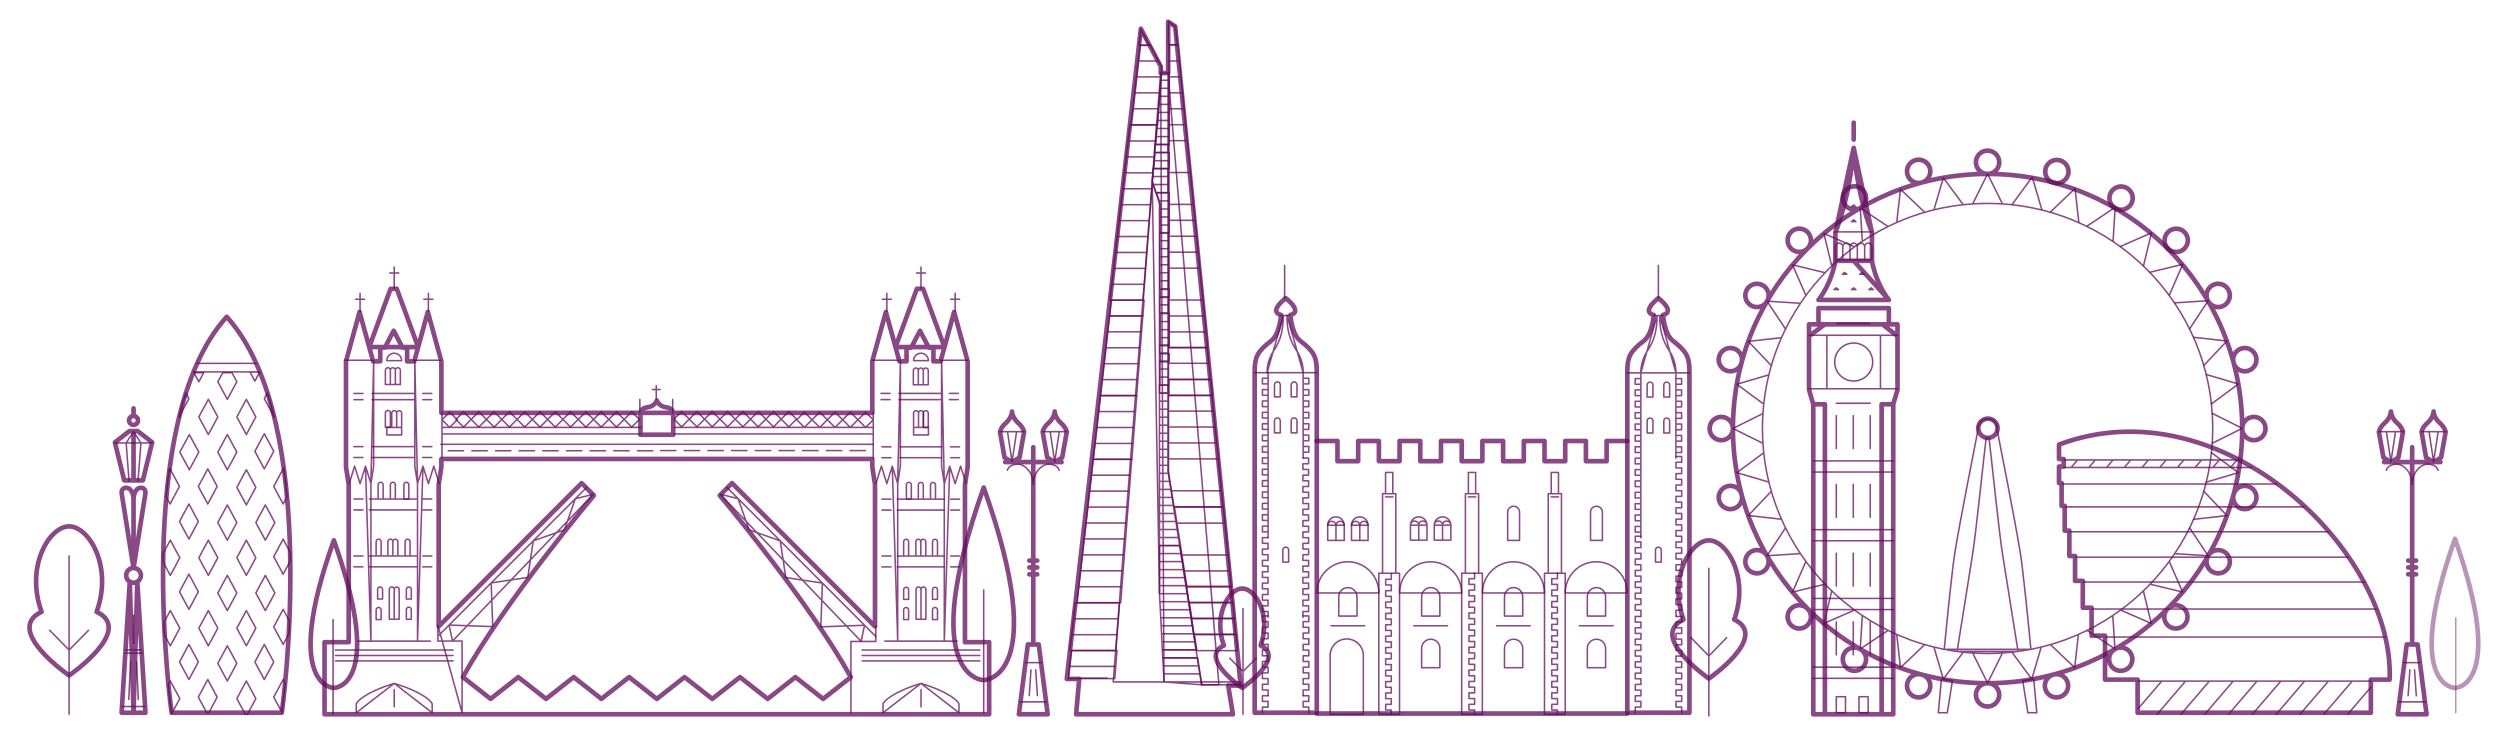 <?xml version="1.0" encoding="UTF-8"?>
<svg width="1610px" height="482px" viewBox="0 0 1610 482" version="1.1" xmlns="http://www.w3.org/2000/svg" xmlns:xlink="http://www.w3.org/1999/xlink">
    <!-- Generator: Sketch 55.2 (78181) - https://sketchapp.com -->
    <title>london_001</title>
    <desc>Created with Sketch.</desc>
    <g id="london_001" stroke="none" stroke-width="1" fill="none" fill-rule="evenodd">
        <path d="M1303,438.957 C1304.624,449.433 1305.861,457.391 1306.267,460 C1308.257,460 1312,460 1312,460 C1312,460 1311.208,450.924 1310.03,438 L1303,438.957" id="Fill-6" opacity="0.75"></path>
        <path d="M1248,460 C1248,460 1252.139,460 1253.733,460 C1254.139,457.391 1255.376,449.434 1257,438.958 L1249.97,438 C1248.792,450.925 1248,460 1248,460" id="Fill-7" opacity="0.75"></path>
        <path d="M1438.434,234.17 C1439.732,237.819 1443.627,239.92 1447.441,238.9 C1451.436,237.829 1453.813,233.714 1452.744,229.714 C1451.666,225.712 1447.551,223.337 1443.557,224.41 C1439.732,225.433 1437.395,229.235 1438.134,233.063 C1434.439,219.429 1429.047,206.495 1422.166,194.516 C1424.343,197.762 1428.697,198.812 1432.132,196.828 C1435.717,194.757 1436.946,190.169 1434.879,186.582 C1432.801,182.994 1428.218,181.764 1424.633,183.836 C1421.147,185.845 1419.899,190.217 1421.717,193.751 C1414.556,181.446 1405.848,170.153 1395.852,160.151 C1385.845,150.15 1374.551,141.442 1362.248,134.285 C1365.783,136.1 1370.157,134.848 1372.164,131.37 C1374.231,127.781 1373.003,123.195 1369.418,121.122 C1365.833,119.052 1361.239,120.281 1359.172,123.869 C1357.185,127.305 1358.233,131.653 1361.479,133.834 C1349.505,126.955 1336.573,121.556 1322.931,117.862 C1326.766,118.598 1330.561,116.268 1331.59,112.444 C1332.658,108.443 1330.291,104.329 1326.287,103.258 C1322.282,102.185 1318.168,104.56 1317.099,108.561 C1316.081,112.366 1318.178,116.268 1321.833,117.563 C1308.471,114.046 1294.46,112.166 1280,112.166 C1265.54,112.166 1251.519,114.046 1238.167,117.563 C1241.822,116.268 1243.919,112.366 1242.901,108.561 C1241.832,104.56 1237.718,102.185 1233.713,103.258 C1229.709,104.329 1227.342,108.443 1228.41,112.444 C1229.439,116.268 1233.234,118.598 1237.069,117.862 C1223.427,121.556 1210.495,126.955 1198.521,133.834 C1201.767,131.653 1202.815,127.305 1200.828,123.869 C1198.761,120.281 1194.167,119.052 1190.582,121.122 C1186.997,123.195 1185.769,127.781 1187.836,131.37 C1189.843,134.848 1194.217,136.1 1197.752,134.285 C1185.449,141.442 1174.154,150.15 1164.148,160.151 C1154.152,170.153 1145.444,181.446 1138.283,193.751 C1140.101,190.217 1138.853,185.845 1135.367,183.836 C1131.782,181.764 1127.199,182.994 1125.121,186.582 C1123.054,190.169 1124.283,194.757 1127.868,196.828 C1131.303,198.812 1135.657,197.762 1137.834,194.516 C1130.953,206.495 1125.561,219.429 1121.866,233.063 C1122.605,229.235 1120.268,225.433 1116.443,224.41 C1112.449,223.337 1108.334,225.712 1107.256,229.714 C1106.187,233.714 1108.564,237.829 1112.569,238.9 C1116.373,239.92 1120.268,237.819 1121.566,234.17 C1118.051,247.524 1116.164,261.542 1116.164,275.999 C1116.164,290.458 1118.051,304.477 1121.566,317.831 C1120.268,314.181 1116.373,312.079 1112.569,313.1 C1108.564,314.171 1106.187,318.285 1107.256,322.286 C1108.334,326.288 1112.449,328.663 1116.443,327.589 C1120.268,326.566 1122.605,322.764 1121.866,318.936 C1125.561,332.572 1130.953,345.505 1137.834,357.483 C1135.657,354.238 1131.303,353.187 1127.868,355.172 C1124.283,357.243 1123.054,361.831 1125.121,365.417 C1127.199,369.005 1131.782,370.236 1135.367,368.163 C1138.853,366.155 1140.101,361.783 1138.283,358.249 C1145.444,370.554 1154.152,381.847 1164.148,391.848 C1174.154,401.85 1185.449,410.558 1197.752,417.715 C1194.217,415.899 1189.843,417.151 1187.836,420.629 C1185.769,424.218 1186.997,428.805 1190.582,430.877 C1194.167,432.948 1198.761,431.718 1200.828,428.131 C1202.815,424.695 1201.767,420.346 1198.521,418.166 C1210.495,425.045 1223.427,430.444 1237.069,434.137 C1233.234,433.402 1229.439,435.732 1228.41,439.556 C1227.342,443.556 1229.709,447.671 1233.713,448.742 C1237.718,449.815 1241.832,447.439 1242.901,443.439 C1243.919,439.633 1241.822,435.732 1238.167,434.437 C1251.519,437.953 1265.54,439.835 1280,439.835 C1294.46,439.835 1308.471,437.953 1321.833,434.437 C1318.178,435.732 1316.081,439.633 1317.099,443.439 C1318.168,447.439 1322.282,449.815 1326.287,448.742 C1330.291,447.671 1332.658,443.556 1331.59,439.556 C1330.561,435.732 1326.766,433.402 1322.931,434.137 C1336.573,430.444 1349.505,425.045 1361.479,418.166 C1358.233,420.346 1357.185,424.695 1359.172,428.131 C1361.239,431.718 1365.833,432.948 1369.418,430.877 C1373.003,428.805 1374.231,424.218 1372.164,420.629 C1370.157,417.151 1365.783,415.899 1362.248,417.715 C1374.551,410.558 1385.845,401.85 1395.852,391.848 C1405.848,381.847 1414.556,370.554 1421.717,358.249 C1419.899,361.783 1421.147,366.155 1424.633,368.163 C1428.218,370.236 1432.801,369.005 1434.879,365.417 C1436.946,361.831 1435.717,357.243 1432.132,355.172 C1428.697,353.187 1424.343,354.238 1422.166,357.483 C1429.047,345.505 1434.439,332.572 1438.134,318.936 C1437.395,322.764 1439.732,326.566 1443.557,327.589 C1447.551,328.663 1451.666,326.288 1452.744,322.286 C1453.813,318.285 1451.436,314.171 1447.441,313.1 C1443.627,312.079 1439.732,314.181 1438.434,317.831 C1441.949,304.477 1443.836,290.458 1443.836,275.999 C1443.836,261.542 1441.949,247.524 1438.434,234.17" id="Fill-8" opacity="0.75"></path>
        <path d="M1287,104.5 C1287,100.357 1283.644,97 1279.5,97 C1275.356,97 1272,100.357 1272,104.5 C1272,108.642 1275.356,112 1279.5,112 C1283.644,112 1287,108.642 1287,104.5" id="Fill-9" opacity="0.75"></path>
        <path d="M1163.798,149.196 C1160.873,146.268 1156.13,146.268 1153.194,149.196 C1150.269,152.126 1150.269,156.874 1153.194,159.803 C1156.13,162.732 1160.873,162.732 1163.798,159.803 C1166.734,156.874 1166.734,152.126 1163.798,149.196" id="Fill-10" opacity="0.75"></path>
        <path d="M1108.5,269 C1104.356,269 1101,272.358 1101,276.499 C1101,280.642 1104.356,284 1108.5,284 C1112.644,284 1116,280.642 1116,276.499 C1116,272.358 1112.644,269 1108.5,269" id="Fill-11" opacity="0.75"></path>
        <path d="M1153.194,392.197 C1150.269,395.125 1150.269,399.875 1153.194,402.803 C1156.13,405.732 1160.873,405.732 1163.798,402.803 C1166.734,399.875 1166.734,395.125 1163.798,392.197 C1160.873,389.268 1156.13,389.268 1153.194,392.197" id="Fill-12" opacity="0.75"></path>
        <path d="M1272,447.5 C1272,451.642 1275.356,455 1279.5,455 C1283.644,455 1287,451.642 1287,447.5 C1287,443.357 1283.644,440 1279.5,440 C1275.356,440 1272,443.357 1272,447.5" id="Fill-13" opacity="0.75"></path>
        <path d="M1396.202,402.803 C1399.127,405.732 1403.87,405.732 1406.806,402.803 C1409.731,399.875 1409.731,395.125 1406.806,392.197 C1403.87,389.268 1399.127,389.268 1396.202,392.197 C1393.266,395.125 1393.266,399.875 1396.202,402.803" id="Fill-14" opacity="0.75"></path>
        <path d="M1451.5,284 C1455.644,284 1459,280.642 1459,276.499 C1459,272.358 1455.644,269 1451.5,269 C1447.356,269 1444,272.358 1444,276.499 C1444,280.642 1447.356,284 1451.5,284" id="Fill-15" opacity="0.75"></path>
        <path d="M1406.806,159.803 C1409.731,156.874 1409.731,152.126 1406.806,149.196 C1403.87,146.268 1399.127,146.268 1396.202,149.196 C1393.266,152.126 1393.266,156.874 1396.202,159.803 C1399.127,162.732 1403.87,162.732 1406.806,159.803" id="Fill-16" opacity="0.75"></path>
        <path d="M1425,275.922 C1425,355.97 1360.075,420.861 1279.996,420.861 C1199.917,420.861 1134.993,355.97 1134.993,275.922 C1134.993,195.876 1199.917,130.986 1279.996,130.986 C1360.075,130.986 1425,195.876 1425,275.922 Z M1307.905,418.178 C1305.576,394.094 1302.727,366.31 1301.028,355.724 C1298.109,337.47 1288.083,286.586 1286.154,276.798 C1286.194,276.512 1286.224,276.221 1286.224,275.922 C1286.224,272.487 1283.435,269.702 1279.996,269.702 C1276.558,269.702 1273.769,272.487 1273.769,275.922 C1273.769,276.221 1273.799,276.511 1273.839,276.798 C1271.909,286.586 1261.883,337.47 1258.964,355.724 C1257.265,366.31 1254.416,394.094 1252.087,418.178 L1307.905,418.178 Z M1302.628,438.298 C1304.267,448.604 1305.516,456.433 1305.926,459 C1307.935,459 1311.714,459 1311.714,459 C1311.714,459 1310.914,450.071 1309.725,437.357 L1302.628,438.298 Z M1260.364,419.543 C1264.122,395.985 1268.441,368.884 1270.13,358.348 C1272.739,342.02 1277.097,298.102 1279.067,282.144 L1279.007,282.058 C1279.327,282.11 1279.656,282.144 1279.996,282.144 C1280.306,282.144 1280.616,282.114 1280.916,282.069 C1282.875,297.967 1287.244,341.994 1289.862,358.348 C1291.552,368.884 1295.87,395.987 1299.629,419.545 L1260.364,419.543 Z M1250.268,437.357 C1249.078,450.071 1248.279,459 1248.279,459 C1248.279,459 1252.457,459 1254.066,459 C1254.476,456.433 1255.726,448.604 1257.365,438.298 L1250.268,437.357 Z M1289.583,131.298 L1279.996,112 L1289.583,131.298 Z M1270.41,131.298 L1279.996,112 L1270.41,131.298 Z M1264.312,131.831 L1251.517,114.49 L1264.312,131.831 Z M1245.43,135.159 L1251.517,114.49 L1245.43,135.159 Z M1239.522,136.742 L1223.908,121.886 L1239.522,136.742 Z M1221.499,143.298 L1223.908,121.886 L1221.499,143.298 Z M1215.951,145.883 L1197.998,133.961 L1215.951,145.883 Z M1199.348,155.466 L1197.998,133.961 L1199.348,155.466 Z M1194.34,158.974 L1174.587,150.35 L1194.34,158.974 Z M1179.645,171.294 L1174.587,150.35 L1179.645,171.294 Z M1175.327,175.619 L1154.375,170.555 L1175.327,175.619 Z M1163.002,190.302 L1154.375,170.555 L1163.002,190.302 Z M1159.493,195.312 L1137.971,193.962 L1159.493,195.312 Z M1149.897,211.91 L1137.971,193.962 L1149.897,211.91 Z M1147.318,217.454 L1125.896,219.858 L1147.318,217.454 Z M1140.76,235.464 L1125.896,219.858 L1140.76,235.464 Z M1139.171,241.371 L1118.499,247.458 L1139.171,241.371 Z M1135.842,260.247 L1118.499,247.458 L1135.842,260.247 Z M1135.312,266.339 L1116,275.922 L1135.312,266.339 Z M1135.312,285.506 L1116,275.922 L1135.312,285.506 Z M1135.842,291.6 L1118.499,304.388 L1135.842,291.6 Z M1139.171,310.474 L1118.499,304.388 L1139.171,310.474 Z M1140.76,316.381 L1125.896,331.989 L1140.76,316.381 Z M1147.318,334.393 L1125.896,331.989 L1147.318,334.393 Z M1149.897,339.936 L1137.971,357.885 L1149.897,339.936 Z M1159.493,356.535 L1137.971,357.885 L1159.493,356.535 Z M1163.002,361.545 L1154.375,381.291 L1163.002,361.545 Z M1175.327,376.227 L1154.375,381.291 L1175.327,376.227 Z M1179.645,380.552 L1174.587,401.496 L1179.645,380.552 Z M1194.34,392.872 L1174.587,401.496 L1194.34,392.872 Z M1199.348,396.381 L1197.998,417.884 L1199.348,396.381 Z M1215.951,405.964 L1197.998,417.884 L1215.951,405.964 Z M1221.499,408.549 L1223.908,429.961 L1221.499,408.549 Z M1239.522,415.104 L1223.908,429.961 L1239.522,415.104 Z M1245.43,416.686 L1251.517,437.357 L1245.43,416.686 Z M1264.312,420.015 L1251.517,437.357 L1264.312,420.015 Z M1270.41,420.547 L1279.996,439.847 L1270.41,420.547 Z M1289.583,420.547 L1279.996,439.847 L1289.583,420.547 Z M1295.68,420.015 L1308.475,437.357 L1295.68,420.015 Z M1314.563,416.686 L1308.475,437.357 L1314.563,416.686 Z M1320.471,415.104 L1336.085,429.961 L1320.471,415.104 Z M1338.494,408.549 L1336.085,429.961 L1338.494,408.549 Z M1344.031,405.964 L1361.994,417.884 L1344.031,405.964 Z M1360.645,396.381 L1361.994,417.884 L1360.645,396.381 Z M1365.653,392.872 L1385.405,401.496 L1365.653,392.872 Z M1380.347,380.552 L1385.405,401.496 L1380.347,380.552 Z M1384.666,376.227 L1405.618,381.291 L1384.666,376.227 Z M1396.991,361.545 L1405.618,381.291 L1396.991,361.545 Z M1400.51,356.535 L1422.021,357.885 L1400.51,356.535 Z" id="Stroke-17" stroke="#610C5C" opacity="0.75" stroke-linecap="round" stroke-linejoin="round"></path>
        <path d="M1410.175,340.007 L1422.075,358 M1412.748,334.45 L1434.125,332.04 M1419.292,316.393 L1434.125,332.04 M1420.878,310.472 L1441.506,304.37 M1424.199,291.55 L1441.506,304.37 M1424.728,285.442 L1444,275.834 M1424.728,266.227 L1444,275.834 M1424.199,260.119 L1441.506,247.299 M1420.878,241.197 L1441.506,247.299 M1419.292,235.275 L1434.125,219.63 M1412.748,217.22 L1434.125,219.63 M1410.175,211.662 L1422.075,193.669 M1400.608,195.022 L1422.075,193.669 M1397.097,190 L1405.706,170.204 M1384.798,175.281 L1405.706,170.204 M1380.489,170.945 L1385.536,149.949 M1365.825,158.595 L1385.536,149.949 M1360.828,155.078 L1362.175,133.52 M1344.249,145.471 L1362.175,133.52 M1338.723,142.879 L1336.319,121.414 M1320.738,136.307 L1336.319,121.414 M1314.843,134.721 L1308.768,114 M1296,131.384 L1308.768,114" id="Stroke-18" stroke="#610C5C" opacity="0.75" stroke-linecap="round" stroke-linejoin="round"></path>
        <path d="M1443.987,275.999 C1443.987,366.567 1370.57,439.985 1280,439.985 C1189.43,439.985 1116.013,366.567 1116.013,275.999 C1116.013,185.433 1189.43,112.015 1280,112.015 C1370.57,112.015 1443.987,185.433 1443.987,275.999 Z M1287.507,104.508 C1287.507,108.654 1284.148,112.015 1280,112.015 C1275.852,112.015 1272.493,108.654 1272.493,104.508 C1272.493,100.361 1275.852,97 1280,97 C1284.148,97 1287.507,100.361 1287.507,104.508 Z M1242.867,108.408 C1243.936,112.413 1241.567,116.529 1237.559,117.603 C1233.551,118.677 1229.433,116.3 1228.363,112.294 C1227.294,108.289 1229.662,104.172 1233.671,103.099 C1237.679,102.026 1241.797,104.403 1242.867,108.408 Z M1200.755,123.729 C1202.834,127.32 1201.595,131.912 1198.007,133.985 C1194.418,136.058 1189.83,134.828 1187.751,131.237 C1185.682,127.646 1186.912,123.055 1190.5,120.981 C1194.088,118.908 1198.686,120.138 1200.755,123.729 Z M1164.042,149.427 C1166.981,152.359 1166.981,157.113 1164.042,160.045 C1161.113,162.977 1156.365,162.977 1153.427,160.045 C1150.498,157.113 1150.498,152.359 1153.427,149.427 C1156.365,146.495 1161.113,146.495 1164.042,149.427 Z M1135.235,183.751 C1138.833,185.824 1140.063,190.416 1137.983,194.008 C1135.914,197.598 1131.326,198.829 1127.728,196.756 C1124.14,194.682 1122.91,190.09 1124.979,186.5 C1127.058,182.909 1131.646,181.678 1135.235,183.751 Z M1116.293,224.363 C1120.301,225.435 1122.68,229.552 1121.601,233.557 C1120.531,237.563 1116.413,239.94 1112.415,238.866 C1108.407,237.794 1106.028,233.675 1107.097,229.671 C1108.177,225.666 1112.295,223.289 1116.293,224.363 Z M1108.507,268.492 C1112.655,268.492 1116.013,271.854 1116.013,275.999 C1116.013,280.146 1112.655,283.508 1108.507,283.508 C1104.359,283.508 1101,280.146 1101,275.999 C1101,271.854 1104.359,268.492 1108.507,268.492 Z M1112.415,313.134 C1116.413,312.059 1120.531,314.436 1121.601,318.442 C1122.68,322.447 1120.301,326.564 1116.293,327.636 C1112.295,328.711 1108.177,326.334 1107.097,322.329 C1106.028,318.324 1108.407,314.206 1112.415,313.134 Z M1127.728,355.244 C1131.326,353.17 1135.914,354.401 1137.983,357.992 C1140.063,361.583 1138.833,366.175 1135.235,368.248 C1131.646,370.322 1127.058,369.09 1124.979,365.499 C1122.91,361.91 1124.14,357.318 1127.728,355.244 Z M1153.427,391.954 C1156.365,389.023 1161.113,389.023 1164.042,391.954 C1166.981,394.886 1166.981,399.64 1164.042,402.572 C1161.113,405.505 1156.365,405.505 1153.427,402.572 C1150.498,399.64 1150.498,394.886 1153.427,391.954 Z M1187.751,420.762 C1189.83,417.172 1194.418,415.941 1198.007,418.014 C1201.595,420.088 1202.834,424.679 1200.755,428.271 C1198.686,431.861 1194.088,433.092 1190.5,431.018 C1186.912,428.945 1185.682,424.353 1187.751,420.762 Z M1228.363,439.706 C1229.433,435.7 1233.551,433.323 1237.559,434.397 C1241.567,435.47 1243.936,439.586 1242.867,443.592 C1241.797,447.597 1237.679,449.974 1233.671,448.901 C1229.662,447.828 1227.294,443.71 1228.363,439.706 Z M1272.493,447.492 C1272.493,443.345 1275.852,439.985 1280,439.985 C1284.148,439.985 1287.507,443.345 1287.507,447.492 C1287.507,451.638 1284.148,455 1280,455 C1275.852,455 1272.493,451.638 1272.493,447.492 Z M1317.133,443.592 C1316.064,439.586 1318.433,435.47 1322.441,434.397 C1326.449,433.323 1330.567,435.7 1331.637,439.706 C1332.706,443.71 1330.338,447.828 1326.329,448.901 C1322.321,449.974 1318.203,447.597 1317.133,443.592 Z M1359.245,428.271 C1357.166,424.679 1358.405,420.088 1361.993,418.014 C1365.582,415.941 1370.17,417.172 1372.249,420.762 C1374.318,424.353 1373.088,428.945 1369.5,431.018 C1365.912,433.092 1361.314,431.861 1359.245,428.271 Z M1395.958,402.572 C1393.019,399.64 1393.019,394.886 1395.958,391.954 C1398.887,389.023 1403.635,389.023 1406.573,391.954 C1409.502,394.886 1409.502,399.64 1406.573,402.572 C1403.635,405.505 1398.887,405.505 1395.958,402.572 Z M1424.765,368.248 C1421.167,366.175 1419.937,361.583 1422.017,357.992 C1424.086,354.401 1428.674,353.17 1432.272,355.244 C1435.86,357.318 1437.09,361.91 1435.021,365.499 C1432.942,369.09 1428.354,370.322 1424.765,368.248 Z M1443.707,327.636 C1439.699,326.564 1437.32,322.447 1438.399,318.442 C1439.469,314.436 1443.587,312.059 1447.595,313.134 C1451.593,314.206 1453.972,318.324 1452.903,322.329 C1451.823,326.334 1447.705,328.711 1443.707,327.636 Z M1451.493,283.508 C1447.345,283.508 1443.987,280.146 1443.987,275.999 C1443.987,271.854 1447.345,268.492 1451.493,268.492 C1455.641,268.492 1459,271.854 1459,275.999 C1459,280.146 1455.641,283.508 1451.493,283.508 Z M1447.595,238.866 C1443.587,239.94 1439.469,237.563 1438.399,233.557 C1437.32,229.552 1439.699,225.435 1443.707,224.363 C1447.705,223.289 1451.823,225.666 1452.903,229.671 C1453.972,233.675 1451.593,237.794 1447.595,238.866 Z M1432.272,196.756 C1428.674,198.829 1424.086,197.598 1422.017,194.008 C1419.937,190.416 1421.167,185.824 1424.765,183.751 C1428.354,181.678 1432.942,182.909 1435.021,186.5 C1437.09,190.09 1435.86,194.682 1432.272,196.756 Z" id="Stroke-19" stroke="#610C5C" stroke-width="3" opacity="0.75" stroke-linecap="round" stroke-linejoin="round"></path>
        <path d="M1406.803,160.081 C1403.865,163.008 1399.117,163.008 1396.188,160.081 C1393.249,157.156 1393.249,152.412 1396.188,149.486 C1399.117,146.561 1403.865,146.561 1406.803,149.486 C1409.732,152.412 1409.732,157.156 1406.803,160.081 Z M1372.478,131.335 C1370.399,134.918 1365.811,136.146 1362.222,134.077 C1358.634,132.008 1357.394,127.426 1359.474,123.843 C1361.543,120.26 1366.141,119.033 1369.729,121.1 C1373.318,123.17 1374.547,127.751 1372.478,131.335 Z M1331.865,112.433 C1330.796,116.429 1326.678,118.801 1322.669,117.73 C1318.661,116.659 1316.292,112.551 1317.362,108.555 C1318.431,104.558 1322.549,102.186 1326.558,103.257 C1330.566,104.328 1332.935,108.436 1331.865,112.433 Z M1286.455,275.789 C1286.455,279.22 1283.666,282 1280.227,282 C1276.789,282 1274,279.22 1274,275.789 C1274,272.36 1276.789,269.58 1280.227,269.58 C1283.666,269.58 1286.455,272.36 1286.455,275.789 Z" id="Stroke-20" stroke="#610C5C" stroke-width="3" opacity="0.75" stroke-linecap="round" stroke-linejoin="round"></path>
        <polyline id="Fill-21" opacity="0.75" points="1527 438.646 1527 460 1376.67 460 1376.67 438.646 1355.67 438.646 1355.67 410.286 1347 410.286 1347 392.269 1341.34 392.269 1341.34 374.918 1336.34 374.918 1336.34 358.902 1332.67 358.902 1332.67 342.554 1329.67 342.554 1329.67 326.538 1327.67 326.538 1327.67 311.857 1326 311.857 1326 301.181 1329 301.181 1329 296.342 1326 296.342 1326 287"></polyline>
        <path d="M1326,286.305 C1431.164,246.889 1542.493,356.145 1538.916,438 C1532.921,438 1526.836,438 1526.836,438" id="Fill-22" opacity="0.75"></path>
        <path d="M1526.836,437.682 L1526.836,459 L1376.629,459 L1376.629,437.682 L1355.646,437.682 L1355.646,409.369 L1346.983,409.369 L1346.983,391.382 L1341.327,391.382 L1341.327,374.06 L1336.332,374.06 L1336.332,358.071 L1332.665,358.071 L1332.665,341.75 L1329.667,341.75 L1329.667,325.761 L1327.669,325.761 L1327.669,311.104 L1326,311.104 L1326,300.446 L1328.998,300.446 L1328.998,295.615 L1326,295.615 L1326,286.289 C1431.164,246.951 1542.493,355.99 1538.916,437.682 C1532.921,437.682 1526.836,437.682 1526.836,437.682" id="Stroke-23" stroke="#610C5C" stroke-width="3" opacity="0.75" stroke-linecap="round" stroke-linejoin="round"></path>
        <path d="M1376.757,438.628 L1526.909,438.628 M1355.941,410.243 L1536,410.243 M1347.289,392.21 L1530.232,392.21 M1341.641,374.844 L1523.117,374.844 M1336.652,358.814 L1512.13,358.814 M1332.989,342.451 L1499.447,342.451 M1329.996,326.422 L1483.99,326.422 M1328,311.728 L1466.218,311.728 M1329.327,301.042 L1449.992,301.042 M1329.327,296.199 L1441.201,296.199 M1392.124,438.697 L1376.897,456.445 M1407.452,438.697 L1389.181,460 M1422.789,438.697 L1404.518,460 M1438.127,438.697 L1419.856,460 M1453.465,438.697 L1435.193,460 M1468.802,438.697 L1450.521,460 M1484.13,438.697 L1465.858,460 M1499.467,438.697 L1481.196,460 M1514.805,438.697 L1496.533,460 M1526.909,442.461 L1511.871,460 M1337.989,296.19 L1333.828,301.042 M1349.385,296.199 L1345.234,301.042 M1360.811,296.178 L1356.639,301.042 M1372.216,296.178 L1368.045,301.042 M1383.602,296.2 L1379.451,301.042 M1395.028,296.178 L1390.857,301.041 M1406.434,296.178 L1402.263,301.042 M1417.85,296.178 L1413.669,301.042 M1429.256,296.177 L1425.085,301.042 M1440.811,296 L1436.491,301.042" id="Stroke-24" stroke="#610C5C" opacity="0.75" stroke-linecap="round" stroke-linejoin="round"></path>
        <polyline id="Fill-25" opacity="0.75" points="1216.43 208.418 1216.43 198 1171.11 198 1171.11 208.418 1165 208.418 1165 250.446 1167.75 259.766 1167.75 459 1219.25 459 1219.25 259.766 1222 250.446 1222 208.418 1216.43 208.418"></polyline>
        <path d="M1205.187,167.764 L1205.187,149.605 C1194.88,122.553 1193.5,95 1193.5,95 C1193.5,95 1192.11,122.553 1181.813,149.605 L1181.813,167.764 C1181.813,167.764 1179.857,181.478 1171,193 L1216,193 C1207.143,181.478 1205.187,167.764 1205.187,167.764" id="Fill-26" opacity="0.75"></path>
        <polyline id="Fill-27" opacity="0.75" points="1195 143 1193.505 142 1192 143 1195 143"></polyline>
        <polyline id="Fill-28" opacity="0.75" points="1193.505 132 1192 133 1195 133 1193.505 132"></polyline>
        <path d="M1167.75,460 L1175.23,460 L1175.23,260.339 L1167.75,260.339 L1167.75,460 Z M1211.77,460 L1219.25,460 L1219.25,260.339 L1211.77,260.339 L1211.77,460 Z M1167.75,460 L1219.25,460 L1167.75,460 Z M1222,250.999 L1219.25,260.339 L1222,250.999 Z M1167.75,260.339 L1165,250.999 L1167.75,260.339 Z M1222,216.474 L1222,250.999 L1222,216.474 Z M1165,250.999 L1165,216.474 L1165,250.999 Z M1222,216.474 L1222,208.881 L1212.31,208.881 L1222,216.474 Z M1175.23,208.881 L1165,208.881 L1165,216.474 L1175.23,208.881 Z M1171.11,208.881 L1171.11,198.441 L1216.43,198.441 L1216.43,208.881 L1171.11,208.881 Z M1193.77,167.938 L1182,167.938 C1182,167.938 1180.03,181.636 1171.11,193.145 L1216.43,193.145 L1193.77,167.938 Z M1193.77,167.938 L1205.54,167.938 C1205.54,167.938 1207.51,181.636 1216.43,193.145 L1193.77,167.938 Z M1182,167.938 L1182,149.801 L1182,167.938 Z M1193.77,95.262 C1193.77,95.262 1192.37,122.782 1182,149.801 L1193.77,95.262 Z M1205.54,167.938 L1205.54,149.801 L1205.54,167.938 Z M1193.77,95.262 C1193.77,95.262 1195.16,122.782 1205.54,149.801 L1193.77,95.262 Z M1193.77,89.883 L1193.77,79 L1193.77,89.883 Z" id="Stroke-29" stroke="#610C5C" stroke-width="3" opacity="0.75" stroke-linecap="round" stroke-linejoin="round"></path>
        <path d="M1167.75,296.823 L1219.25,296.823 L1167.75,296.823 Z M1182.58,259.697 L1204.42,259.697 L1182.58,259.697 Z M1167.75,303.982 L1219.25,303.982 L1167.75,303.982 Z M1182.58,267.688 L1182.58,288.832 L1182.58,267.688 Z M1193.5,267.688 L1193.5,288.832 L1193.5,267.688 Z M1204.42,267.688 L1204.42,288.832 L1204.42,267.688 Z M1167.75,341.11 L1219.25,341.11 L1167.75,341.11 Z M1167.75,303.982 L1219.25,303.982 L1167.75,303.982 Z M1167.75,348.268 L1219.25,348.268 L1167.75,348.268 Z M1182.58,311.974 L1182.58,333.118 L1182.58,311.974 Z M1193.5,311.974 L1193.5,333.118 L1193.5,311.974 Z M1204.42,311.974 L1204.42,333.118 L1204.42,311.974 Z M1167.75,385.396 L1219.25,385.396 L1167.75,385.396 Z M1167.75,348.268 L1219.25,348.268 L1167.75,348.268 Z M1167.75,392.555 L1219.25,392.555 L1167.75,392.555 Z M1182.58,356.26 L1182.58,377.404 L1182.58,356.26 Z M1193.5,356.26 L1193.5,377.404 L1193.5,356.26 Z M1204.42,356.26 L1204.42,377.404 L1204.42,356.26 Z M1167.75,429.681 L1219.25,429.681 L1167.75,429.681 Z M1167.75,392.555 L1219.25,392.555 L1167.75,392.555 Z M1167.75,436.841 L1219.25,436.841 L1167.75,436.841 Z M1182.58,400.546 L1182.58,421.69 L1182.58,400.546 Z M1193.5,400.546 L1193.5,421.69 L1193.5,400.546 Z M1204.42,400.546 L1204.42,421.69 L1204.42,400.546 Z M1182.58,459 L1188.5,459 L1188.5,448.661 L1182.58,448.661 L1182.58,459 Z M1197.18,459 L1203.09,459 L1203.09,448.661 L1197.18,448.661 L1197.18,459 Z M1176.52,250.373 L1211.02,250.373 L1211.02,215.909 L1176.52,215.909 L1176.52,250.373 Z M1206.01,233.141 C1206.01,239.895 1200.53,245.37 1193.77,245.37 C1187.01,245.37 1181.53,239.895 1181.53,233.141 C1181.53,226.388 1187.01,220.913 1193.77,220.913 C1200.53,220.913 1206.01,226.388 1206.01,233.141 Z M1189.34,176.61 L1187.91,175.453 L1186.47,176.61 L1189.34,176.61 Z M1200.53,176.61 L1199.1,175.453 L1197.66,176.61 L1200.53,176.61 Z M1184.01,186.535 L1182.58,185.377 L1181.14,186.535 L1184.01,186.535 Z M1195.2,186.535 L1193.77,185.377 L1192.33,186.535 L1195.2,186.535 Z M1195.2,142.739 L1193.77,141.581 L1192.33,142.739 L1195.2,142.739 Z M1195.2,133.158 L1193.77,132 L1192.33,133.158 L1195.2,133.158 Z M1206.39,186.535 L1204.96,185.377 L1203.53,186.535 L1206.39,186.535 Z M1183.03,208.331 L1203.97,208.331 L1183.03,208.331 Z M1186.71,167.461 L1186.71,158.893 C1186.71,157.595 1185.65,156.543 1184.35,156.543 C1183.05,156.543 1182,157.595 1182,158.893 L1182,167.461 L1186.71,167.461 Z M1191.41,167.461 L1191.41,158.893 C1191.41,157.595 1190.36,156.543 1189.06,156.543 C1187.76,156.543 1186.71,157.595 1186.71,158.893 L1186.71,167.461 L1191.41,167.461 Z M1196.12,167.461 L1196.12,158.893 C1196.12,157.595 1195.07,156.543 1193.77,156.543 C1192.47,156.543 1191.41,157.595 1191.41,158.893 L1191.41,167.461 L1196.12,167.461 Z M1200.83,167.461 L1200.83,158.893 C1200.83,157.595 1199.77,156.543 1198.47,156.543 C1197.17,156.543 1196.12,157.595 1196.12,158.893 L1196.12,167.461 L1200.83,167.461 Z M1205.54,167.461 L1205.54,158.893 C1205.54,157.595 1204.48,156.543 1203.18,156.543 C1201.88,156.543 1200.83,157.595 1200.83,158.893 L1200.83,167.461 L1205.54,167.461 Z M1181.7,149.356 L1205.54,149.356 L1181.7,149.356 Z M1165,250.373 L1222,250.373 L1165,250.373 Z M1165,215.909 L1222,215.909 L1165,215.909 Z" id="Stroke-30" stroke="#610C5C" opacity="0.75" stroke-linecap="round" stroke-linejoin="round"></path>
        <path d="M633.504,314 C677.598,437.992 633.046,438.129 633.504,437.992 L633.495,437.992 C633.953,438.129 589.403,437.992 633.495,314" id="Fill-31" opacity="0.75"></path>
        <path d="M633.5,459 L633.5,380" id="Stroke-32" stroke="#610C5C" opacity="0.75" stroke-linecap="round" stroke-linejoin="round"></path>
        <path d="M633.495,437.992 C633.953,438.129 589.403,437.992 633.495,314 M633.504,437.992 C633.046,438.129 677.598,437.992 633.504,314" id="Stroke-33" stroke="#610C5C" stroke-width="3" opacity="0.75" stroke-linecap="round" stroke-linejoin="round"></path>
        <path d="M146,459 L110.525,459 C110.525,459 84.334,272 146,204" id="Fill-34" opacity="0.75"></path>
        <path d="M146,459 L181.475,459 C181.475,459 207.666,272 146,204" id="Fill-35" opacity="0.75"></path>
        <path d="M146,459 L110.525,459 C110.525,459 84.334,272 146,204 M146,459 L181.475,459 C181.475,459 207.666,272 146,204" id="Stroke-36" stroke="#610C5C" stroke-width="3" opacity="0.75" stroke-linecap="round" stroke-linejoin="round"></path>
        <path d="M152.521,449.899 L157.973,460 L159.307,460 L164.76,449.899 L158.64,438.563 L152.521,449.899 Z M134.16,393.219 L128.041,404.554 L134.16,415.891 L140.281,404.554 L134.16,393.219 Z M152.52,427.227 L146.4,415.891 L140.281,427.227 L146.4,438.563 L152.52,427.227 Z M170.88,347.874 L177,336.537 L170.88,325.201 L164.76,336.537 L170.88,347.874 Z M164.76,381.882 L170.88,393.219 L177,381.882 L170.88,370.546 L164.76,381.882 Z M152.52,313.865 L158.64,325.201 L164.76,313.865 L158.64,302.528 L152.52,313.865 Z M158.64,279.856 L164.76,268.521 L158.64,257.184 L152.521,268.521 L158.64,279.856 Z M143.438,240 L140.281,245.847 L146.4,257.184 L152.52,245.847 L149.364,240.001 L143.438,240 Z M152.52,336.537 L146.4,325.201 L140.281,336.537 L146.4,347.874 L152.52,336.537 Z M152.521,381.882 L146.4,370.546 L140.281,381.882 L146.4,393.219 L152.521,381.882 Z M152.521,291.192 L146.4,279.856 L140.281,291.192 L146.4,302.528 L152.521,291.192 Z M140.281,359.21 L134.16,347.874 L128.041,359.21 L134.16,370.546 L140.281,359.21 Z M152.52,404.554 L158.64,415.891 L164.76,404.554 L158.64,393.219 L152.52,404.554 Z M152.52,359.21 L158.64,370.546 L164.76,359.21 L158.64,347.874 L152.52,359.21 Z M115.801,359.21 L109.681,347.874 L105.107,356.348 C105.062,358.2 105.027,360.043 105,361.875 L109.681,370.546 L115.801,359.21 Z M109.681,393.219 L105.573,400.827 C105.693,403.622 105.824,406.353 105.967,409.009 L109.681,415.891 L115.801,404.554 L109.681,393.219 Z M134.16,257.184 L128.041,268.521 L134.16,279.856 L140.281,268.521 L134.16,257.184 Z M124.884,240 L128.041,245.847 L131.197,240 L124.884,240 Z M128.041,291.192 L121.921,279.856 L115.801,291.192 L121.921,302.528 L128.041,291.192 Z M109.286,301.796 C109.195,302.446 109.108,303.1 109.021,303.752 L109.681,302.528 L109.286,301.796 Z M115.688,268.311 C115.622,268.567 115.56,268.827 115.496,269.085 L115.801,268.521 L115.688,268.311 Z M115.801,449.899 L109.681,438.563 L108.362,441.006 C109.392,451.628 110.301,458.404 110.485,459.748 L115.801,449.899 Z" id="Stroke-37" stroke="#610C5C" opacity="0.75" stroke-linecap="round" stroke-linejoin="round"></path>
        <path d="M121.663,256.737 L119.694,253.069 C118.145,257.864 116.746,262.796 115.481,267.834 L115.593,268.044 L121.663,256.737 Z M109.524,324.569 L115.593,313.264 L109.524,301.958 L108.87,303.179 C108.133,308.718 107.515,314.293 107,319.867 L109.524,324.569 Z M183.012,303.179 C182.926,302.529 182.84,301.877 182.75,301.228 L182.357,301.958 L183.012,303.179 Z M176.288,448.927 L181.561,458.748 C181.743,457.408 182.644,450.651 183.666,440.058 L182.357,437.622 L176.288,448.927 Z M176.288,313.264 L182.357,324.569 L184.882,319.867 C184.367,314.293 183.748,308.718 183.012,303.179 L182.357,301.958 L176.288,313.264 Z M176.591,268.607 C176.527,268.349 176.465,268.09 176.4,267.834 L176.288,268.044 L176.591,268.607 Z M170.219,256.737 L176.288,268.044 L176.4,267.834 C175.136,262.796 173.737,257.864 172.188,253.069 L170.219,256.737 Z M127.732,426.316 L121.663,415.011 L115.593,426.316 L121.663,437.622 L127.732,426.316 Z M127.732,381.095 L121.663,369.79 L115.593,381.095 L121.663,392.402 L127.732,381.095 Z M139.871,448.927 L133.801,437.622 L127.732,448.927 L133.141,459 L134.464,459 L139.871,448.927 Z M164.149,426.316 L170.219,437.622 L176.288,426.316 L170.219,415.011 L164.149,426.316 Z M139.871,313.264 L133.801,301.958 L127.732,313.265 L133.801,324.569 L139.871,313.264 Z M127.732,335.874 L121.663,324.569 L115.593,335.874 L121.663,347.18 L127.732,335.874 Z M170.219,301.958 L176.288,290.653 L170.219,279.348 L164.149,290.653 L170.219,301.958 Z M161.021,239.606 L164.149,245.432 L167.28,239.601 L161.021,239.606 Z M176.288,403.706 L182.357,415.011 L186.041,408.148 C186.182,405.499 186.313,402.776 186.43,399.988 L182.357,392.402 L176.288,403.706 Z M176.288,358.485 L182.357,369.79 L187,361.143 C186.973,359.316 186.938,357.478 186.894,355.631 L182.357,347.18 L176.288,358.485 Z M127.021,234 L164.861,234 L127.021,234 Z M124.643,239.492 L167.237,239.492 L124.643,239.492 Z" id="Stroke-38" stroke="#610C5C" opacity="0.75" stroke-linecap="round" stroke-linejoin="round"></path>
        <polyline id="Fill-39" opacity="0.75" points="799 441.479 756.812 17.003 752.291 14 752.291 47.037 747.52 47.037 747.52 42.782 734.713 18.505 687 437.224 695.036 437.224 693.027 460 793.978 460 790.964 441.479 799 441.479"></polyline>
        <path d="M693.027,460 L793.978,460 L790.964,441.479 L799,441.479 L756.812,17.003 L752.291,14 L752.291,47.037 M693.027,460 L695.036,437.224 L687,437.224 L734.713,18.505 L747.52,42.782 L747.52,47.037 L752.291,47.037" id="Stroke-40" stroke="#610C5C" stroke-width="3" opacity="0.75" stroke-linecap="round" stroke-linejoin="round"></path>
        <path d="M752.212,47 L752.212,303.667 L773.792,441 L785,441 L752.212,47 Z M742.015,116.847 L746.692,131 L746.692,382.167 L742.015,116.847 Z M747.445,47 L716.914,439.167 L749.609,439.167 L747.445,47 Z M695,436.75 L712.899,436.75 L695,436.75 Z M746.692,320.334 L754.831,320.334 L754.019,315.167 L746.692,315.167 L746.692,320.334 Z M746.692,315.167 L754.019,315.167 L753.207,310 L746.692,310 L746.692,315.167 Z M746.692,310 L753.207,310 L752.395,304.834 L746.692,304.834 L746.692,310 Z M746.692,304.834 L752.395,304.834 L752.212,303.667 L752.212,299.667 L746.692,299.667 L746.692,304.834 Z M746.692,346.167 L758.89,346.167 L758.078,341 L746.692,341 L746.692,346.167 Z M746.692,325.5 L755.643,325.5 L754.831,320.334 L746.692,320.334 L746.692,325.5 Z M746.692,335.834 L757.266,335.834 L756.455,330.667 L746.692,330.667 L746.692,335.834 Z M746.692,341 L758.078,341 L757.266,335.834 L746.692,335.834 L746.692,341 Z M746.692,330.667 L756.455,330.667 L755.643,325.5 L746.692,325.5 L746.692,330.667 Z M746.692,273.834 L752.212,273.834 L752.212,268.667 L746.692,268.667 L746.692,273.834 Z M746.692,268.667 L752.212,268.667 L752.212,263.5 L746.692,263.5 L746.692,268.667 Z M746.692,299.667 L752.212,299.667 L752.212,294.5 L746.692,294.5 L746.692,299.667 Z M746.692,258.334 L752.212,258.334 L752.212,253.167 L746.692,253.167 L746.692,258.334 Z M746.692,351.334 L759.702,351.334 L758.89,346.167 L746.692,346.167 L746.692,351.334 Z M746.692,263.5 L752.212,263.5 L752.212,258.334 L746.692,258.334 L746.692,263.5 Z M746.692,289.334 L752.212,289.334 L752.212,284.167 L746.692,284.167 L746.692,289.334 Z M746.692,294.5 L752.212,294.5 L752.212,289.334 L746.692,289.334 L746.692,294.5 Z M746.692,284.167 L752.212,284.167 L752.212,279 L746.692,279 L746.692,284.167 Z M746.692,279 L752.212,279 L752.212,273.834 L746.692,273.834 L746.692,279 Z M748.816,423.667 L771.068,423.667 L770.256,418.5 L748.551,418.5 L748.816,423.667 Z" id="Stroke-41" stroke="#610C5C" opacity="0.75" stroke-linecap="round" stroke-linejoin="round"></path>
        <path d="M748.315,413.334 L769.621,413.334 L768.804,408.167 L748.048,408.167 L748.315,413.334 Z M748.581,418.5 L770.439,418.5 L769.621,413.334 L748.315,413.334 L748.581,418.5 Z M748.048,408.167 L768.804,408.167 L767.986,403 L747.783,403 L748.048,408.167 Z M747.783,403 L767.986,403 L767.169,397.834 L747.516,397.834 L747.783,403 Z M746.709,253.167 L752.268,253.167 L752.268,248 L746.709,248 L746.709,253.167 Z M749.646,439.167 L773.709,439.167 L772.892,434 L749.381,434 L749.646,439.167 Z M746.709,356.5 L760.629,356.5 L759.811,351.334 L746.709,351.334 L746.709,356.5 Z M774,441 L773.709,439.167 L749.646,439.167 L774,441 Z M749.381,434 L772.892,434 L772.074,428.834 L749.114,428.834 L749.381,434 Z M749.114,428.834 L772.074,428.834 L771.257,423.667 L748.848,423.667 L749.114,428.834 Z M746.709,377.167 L763.898,377.167 L763.081,372 L746.709,372 L746.709,377.167 Z M746.709,372 L763.081,372 L762.264,366.834 L746.709,366.834 L746.709,372 Z M747.516,397.834 L767.169,397.834 L766.351,392.667 L747.25,392.667 L747.516,397.834 Z M746.709,361.667 L761.446,361.667 L760.629,356.5 L746.709,356.5 L746.709,361.667 Z M746.709,366.834 L762.264,366.834 L761.446,361.667 L746.709,361.667 L746.709,366.834 Z M747.25,392.667 L766.351,392.667 L765.534,387.5 L746.984,387.5 L747.25,392.667 Z M746.709,382.167 L746.717,382.334 L764.716,382.334 L763.898,377.167 L746.709,377.167 L746.709,382.167 Z M746.984,387.5 L765.534,387.5 L764.716,382.334 L746.717,382.334 L746.984,387.5 Z M743.463,98.167 L752.268,98.167 L752.268,93 L743.867,93 L743.463,98.167 Z M742,116.847 C742,116.847 742.263,117.636 742.661,118.834 L752.268,118.834 L752.268,113.667 L742.249,113.667 L742,116.847 Z M744.379,124 L752.268,124 L752.268,118.834 L742.661,118.834 C743.116,120.201 743.748,122.101 744.379,124 Z M742.249,113.667 L752.268,113.667 L752.268,108.5 L742.653,108.5 L742.249,113.667 Z" id="Stroke-42" stroke="#610C5C" opacity="0.75" stroke-linecap="round" stroke-linejoin="round"></path>
        <path d="M743,108.666 L753,108.666 L753,103.486 L743.422,103.486 L743,108.666 Z M747.218,139.749 L753,139.749 L753,134.569 L747.218,134.569 L747.218,139.749 Z M747.218,144.93 L753,144.93 L753,139.749 L747.218,139.749 L747.218,144.93 Z M743.422,103.486 L753,103.486 L753,98.305 L743.842,98.305 L743.422,103.486 Z M747.218,131.226 L747.218,134.569 L753,134.569 L753,129.388 L746.584,129.388 C746.968,130.503 747.218,131.226 747.218,131.226 Z M746.584,129.388 L753,129.388 L753,124.208 L744.795,124.208 C745.46,126.132 746.12,128.045 746.584,129.388 Z M747.218,150.111 L753,150.111 L753,144.93 L747.218,144.93 L747.218,150.111 Z M753,47 L748.007,47 L747.626,51.68 L753,51.68 L753,47 Z M746.365,67.221 L753,67.221 L753,62.04 L746.785,62.04 L746.365,67.221 Z M744.262,93.124 L753,93.124 L753,87.944 L744.683,87.944 L744.262,93.124 Z M747.206,56.861 L746.785,62.04 L753,62.04 L753,56.861 L747.206,56.861 Z M753,51.68 L747.626,51.68 L747.206,56.861 L753,56.861 L753,51.68 Z M745.103,82.763 L753,82.763 L753,77.582 L745.524,77.582 L745.103,82.763 Z M744.683,87.944 L753,87.944 L753,82.763 L745.103,82.763 L744.683,87.944 Z M745.944,72.402 L753,72.402 L753,67.221 L746.365,67.221 L745.944,72.402 Z M745.524,77.582 L753,77.582 L753,72.402 L745.944,72.402 L745.524,77.582 Z M747.218,191.556 L753,191.556 L753,186.375 L747.218,186.375 L747.218,191.556 Z M747.218,212.278 L753,212.278 L753,207.097 L747.218,207.097 L747.218,212.278 Z M747.218,217.458 L753,217.458 L753,212.278 L747.218,212.278 L747.218,217.458 Z M747.218,222.639 L753,222.639 L753,217.458 L747.218,217.458 L747.218,222.639 Z M747.218,207.097 L753,207.097 L753,201.916 L747.218,201.916 L747.218,207.097 Z M747.218,233 L753,233 L753,227.82 L747.218,227.82 L747.218,233 Z" id="Stroke-43" stroke="#610C5C" opacity="0.75" stroke-linecap="round" stroke-linejoin="round"></path>
        <path d="M747,242.834 L752.5,242.834 L752.5,237.667 L747,237.667 L747,242.834 Z M747,237.667 L752.5,237.667 L752.5,232.5 L747,232.5 L747,237.667 Z M747,201.5 L752.5,201.5 L752.5,196.334 L747,196.334 L747,201.5 Z M747,227.334 L752.5,227.334 L752.5,222.167 L747,222.167 L747,227.334 Z M747,248 L752.5,248 L752.5,242.834 L747,242.834 L747,248 Z M747,196.334 L752.5,196.334 L752.5,191.167 L747,191.167 L747,196.334 Z M747,170.5 L752.5,170.5 L752.5,165.334 L747,165.334 L747,170.5 Z M747,175.667 L752.5,175.667 L752.5,170.5 L747,170.5 L747,175.667 Z M747,160.167 L752.5,160.167 L752.5,155 L747,155 L747,160.167 Z M747,165.334 L752.5,165.334 L752.5,160.167 L747,160.167 L747,165.334 Z M747,180.834 L752.5,180.834 L752.5,175.667 L747,175.667 L747,180.834 Z M747,155 L752.5,155 L752.5,149.834 L747,149.834 L747,155 Z M747,186 L752.5,186 L752.5,180.834 L747,180.834 L747,186 Z M773.712,439.167 L774,441 L799,441 L798.818,439.167 L773.712,439.167 Z M757.148,18.5 L757,17 L752.5,14 L752.5,28.761 L758.165,28.761 L757.148,18.5 L757.148,18.5 Z M752.5,223.704 L752.5,233.964 L778.491,233.964 L777.475,223.704 L752.5,223.704 Z M752.5,285.265 L752.5,295.524 L784.589,295.524 L783.573,285.265 L752.5,285.265 Z M785.606,305.785 L784.589,295.524 L752.5,295.524 L752.5,303.667 L754.437,316.045 L786.622,316.045 L785.606,305.785 L785.606,305.785 Z M779.507,244.223 L778.491,233.964 L752.5,233.964 L752.5,244.223 L779.507,244.223 Z M752.5,264.744 L752.5,275.005 L782.557,275.005 L781.54,264.744 L752.5,264.744 Z M787.638,326.306 L786.622,316.045 L754.437,316.045 L756.044,326.306 L787.638,326.306 Z M781.54,264.744 L780.524,254.484 L752.5,254.484 L752.5,264.744 L781.54,264.744 Z M783.573,285.265 L782.557,275.005 L752.5,275.005 L752.5,285.265 L783.573,285.265 Z M795.769,408.387 L794.753,398.126 L767.287,398.126 L768.894,408.387 L795.769,408.387 Z M793.736,387.866 L792.72,377.606 L764.075,377.606 L765.681,387.866 L793.736,387.866 Z" id="Stroke-44" stroke="#610C5C" opacity="0.75" stroke-linecap="round" stroke-linejoin="round"></path>
        <path d="M756.367,326.633 L757.969,336.895 L788.891,336.895 L787.877,326.633 L756.367,326.633 Z M769.183,408.738 L770.785,419 L797,419 L795.987,408.738 L769.183,408.738 Z M765.978,388.211 L767.58,398.474 L794.973,398.474 L793.959,388.211 L765.978,388.211 Z M762.775,367.685 L764.377,377.948 L792.946,377.948 L791.932,367.685 L762.775,367.685 Z M789.905,347.158 L788.891,336.895 L757.969,336.895 L761.172,357.422 L790.918,357.422 L789.905,347.158 L789.905,347.158 Z M791.932,367.685 L790.918,357.422 L761.172,357.422 L762.775,367.685 L791.932,367.685 Z M752.832,244.526 L752.832,254.79 L780.782,254.79 L779.768,244.526 L752.832,244.526 Z M752.832,80.315 L752.832,90.579 L764.563,90.579 L763.55,80.315 L752.832,80.315 Z M752.832,100.841 L752.832,111.105 L766.591,111.105 L764.563,90.579 L752.832,90.579 L752.832,100.841 L752.832,100.841 Z M767.605,121.368 L766.591,111.105 L752.832,111.105 L752.832,131.631 L768.618,131.631 L767.605,121.368 L767.605,121.368 Z M759.496,39.262 L758.482,29 L752.832,29 L752.832,39.262 L759.496,39.262 Z M763.55,80.315 L762.537,70.052 L752.832,70.052 L752.832,80.315 L763.55,80.315 Z M761.522,59.789 L760.509,49.526 L752.832,49.526 L752.832,59.789 L761.522,59.789 Z M777.741,224 L776.728,213.736 L752.832,213.736 L752.832,224 L777.741,224 Z M752.832,59.789 L752.832,70.052 L762.537,70.052 L761.522,59.789 L752.832,59.789 Z M775.714,203.473 L774.7,193.21 L752.832,193.21 L752.832,203.473 L775.714,203.473 Z M773.687,182.947 L772.673,172.684 L752.832,172.684 L752.832,193.21 L774.7,193.21 L773.687,182.947 L773.687,182.947 Z M752.832,203.473 L752.832,213.736 L776.728,213.736 L775.714,203.473 L752.832,203.473 Z M769.632,141.894 L768.618,131.631 L752.832,131.631 L752.832,141.894 L769.632,141.894 Z M752.832,162.42 L752.832,172.684 L772.673,172.684 L771.659,162.42 L752.832,162.42 Z M752.832,141.894 L752.832,152.157 L770.645,152.157 L769.632,141.894 L752.832,141.894 Z M771.659,162.42 L770.645,152.157 L752.832,152.157 L752.832,162.42 L771.659,162.42 Z M752.832,39.262 L752.832,49.526 L760.509,49.526 L759.496,39.262 L752.832,39.262 Z M731.28,265.053 L707.487,265.053 L706.325,275.317 L730.487,275.317 L731.28,265.053 Z M732.071,254.79 L708.649,254.79 L707.487,265.053 L731.28,265.053 L732.071,254.79 Z M729.695,285.58 L705.163,285.58 L704,295.842 L728.902,295.842 L729.695,285.58 Z M730.487,275.317 L706.325,275.317 L705.163,285.58 L729.695,285.58 L730.487,275.317 Z M736.826,193.21 L715.621,193.21 L714.459,203.473 L736.033,203.473 L736.826,193.21 Z" id="Stroke-45" stroke="#610C5C" opacity="0.75" stroke-linecap="round" stroke-linejoin="round"></path>
        <path d="M732.792,244.468 L709.773,244.468 L708.613,254.729 L732.001,254.729 L732.792,244.468 Z M733.583,234.209 L710.934,234.209 L709.773,244.468 L732.792,244.468 L733.583,234.209 Z M735.165,213.687 L713.255,213.687 L712.095,223.948 L734.374,223.948 L735.165,213.687 Z M735.956,203.427 L714.415,203.427 L713.255,213.687 L735.165,213.687 L735.956,203.427 Z M734.374,223.948 L712.095,223.948 L710.934,234.209 L733.583,234.209 L734.374,223.948 Z M728.836,295.77 L703.971,295.77 L702.811,306.031 L728.045,306.031 L728.836,295.77 Z M722.507,377.854 L694.688,377.854 L693.528,388.115 L721.717,388.115 L722.507,377.854 Z M688,437 L717.947,437 L718.552,429.157 L688.886,429.157 L688,437 Z M724.09,357.334 L697.009,357.334 L695.849,367.594 L723.298,367.594 L724.09,357.334 Z M723.298,367.594 L695.849,367.594 L694.688,377.854 L722.507,377.854 L723.298,367.594 Z M690.047,418.896 L688.886,429.157 L718.552,429.157 L719.342,418.896 L690.047,418.896 Z M724.88,347.073 L698.17,347.073 L697.009,357.334 L724.09,357.334 L724.88,347.073 Z M726.463,326.553 L700.491,326.553 L699.331,336.812 L725.672,336.812 L726.463,326.553 Z M728.045,306.031 L702.811,306.031 L701.651,316.292 L727.254,316.292 L728.045,306.031 Z M725.672,336.812 L699.331,336.812 L698.17,347.073 L724.88,347.073 L725.672,336.812 Z M727.254,316.292 L701.651,316.292 L700.491,326.553 L726.463,326.553 L727.254,316.292 Z M748,47.239 L748,42.989 L746.047,39.259 L732.982,39.259 L731.821,49.521 L747.824,49.521 L748,47.239 Z M747.824,49.521 L731.821,49.521 L730.66,59.781 L747.032,59.781 L747.824,49.521 Z M746.241,70.041 L729.5,70.041 L728.34,80.301 L745.451,80.301 L746.241,70.041 Z M740.675,29 L734.143,29 L732.982,39.259 L746.047,39.259 L740.675,29 Z M747.032,59.781 L730.66,59.781 L729.5,70.041 L746.241,70.041 L747.032,59.781 Z" id="Stroke-46" stroke="#610C5C" opacity="0.75" stroke-linecap="round" stroke-linejoin="round"></path>
        <path d="M721.01,388.231 L692.518,388.231 L691.345,398.487 L720.21,398.487 L721.01,388.231 Z M719.411,408.745 L690.173,408.745 L689,419 L718.611,419 L719.411,408.745 Z M720.21,398.487 L691.345,398.487 L690.173,408.745 L719.411,408.745 L720.21,398.487 Z M745,80.539 L727.705,80.539 L726.532,90.796 L744.2,90.796 L745,80.539 Z M734.743,19 L733.57,29.257 L740.172,29.257 L734.743,19 Z M738.602,162.59 L718.322,162.59 L717.149,172.847 L737.803,172.847 L738.602,162.59 Z M739.401,152.333 L719.495,152.333 L718.322,162.59 L738.602,162.59 L739.401,152.333 Z M737.003,183.103 L715.976,183.103 L714.803,193.359 L736.204,193.359 L737.003,183.103 Z M740.202,142.077 L720.668,142.077 L719.495,152.333 L739.401,152.333 L740.202,142.077 Z M737.803,172.847 L717.149,172.847 L715.976,183.103 L737.003,183.103 L737.803,172.847 Z M741.801,121.565 L723.013,121.565 L721.841,131.821 L741.001,131.821 L741.801,121.565 Z M742.6,111.308 L724.186,111.308 L723.013,121.565 L741.801,121.565 L742.6,111.308 Z M743.401,101.051 L725.36,101.051 L724.186,111.308 L742.6,111.308 L743.401,101.051 Z M744.2,90.796 L726.532,90.796 L725.36,101.051 L743.401,101.051 L744.2,90.796 Z M741.001,131.821 L721.841,131.821 L720.668,142.077 L740.202,142.077 L741.001,131.821 Z" id="Stroke-47" stroke="#610C5C" opacity="0.75" stroke-linecap="round" stroke-linejoin="round"></path>
        <path d="M563.503,403.389 L471.426,311.149 L467.894,314.686 L463.539,319.05 C463.539,319.05 521.244,387.681 547.938,436.072 L530.085,450.081 L512.231,436.072 L494.381,450.081 L476.532,436.072 L458.688,450.081 L440.84,436.072 L422.995,450.081 L405.148,436.072 L387.304,450.081 L369.458,436.072 L351.614,450.081 L333.772,436.072 L315.93,450.081 L298.084,436.072 L298.062,436.072 C324.757,387.681 382.462,319.05 382.462,319.05 L374.575,311.149 L282.497,403.389 L282.497,311.994 L284.245,300.737 L284.245,295.567 L561.755,295.567 L561.755,300.737 L563.503,311.994 L563.503,403.389 Z M621.435,413.556 L621.435,311.994 L623.183,300.737 L623.183,232.695 L614.443,200.926 L608.231,223.508 L594.467,186 L590.471,186 L576.707,223.508 L570.495,200.926 L561.755,232.695 L561.755,265.882 L433.477,265.882 C433.131,263.602 431.434,262.636 429.118,262.339 C424.249,261.713 423,257.961 423,257.961 C423,257.961 421.752,261.713 416.883,262.339 C414.567,262.636 412.87,263.602 412.524,265.882 L284.245,265.882 L284.245,232.695 L275.505,200.926 L269.294,223.508 L255.529,186 L251.533,186 L237.769,223.508 L231.557,200.926 L222.817,232.695 L222.817,300.737 L224.565,311.994 L224.565,413.556 L209,413.556 L209,460 L637,460 L637,413.556 L621.435,413.556 L621.435,413.556 Z" id="Fill-48" opacity="0.75"></path>
        <path d="M269.294,223.508 L255.529,186 L251.533,186 L237.769,223.508 L269.294,223.508 Z M423,279.974 L412.45,279.974 C412.45,279.974 412.45,269.718 412.45,266.778 C412.45,263.839 414.282,262.673 416.883,262.339 C421.752,261.713 423,257.961 423,257.961 C423,257.961 424.249,261.713 429.118,262.339 C431.719,262.673 433.55,263.839 433.55,266.778 C433.55,269.718 433.55,279.974 433.55,279.974 L423,279.974 Z M576.707,223.508 L590.471,186 L594.467,186 L608.231,223.508 L576.707,223.508 Z M298.084,436.072 L315.93,450.081 L333.772,436.072 L351.614,450.081 L369.458,436.072 L387.304,450.081 L405.148,436.072 L422.995,450.081 L440.84,436.072 L458.688,450.081 L476.532,436.072 L494.381,450.081 L512.231,436.072 L530.085,450.081 L547.938,436.072 C521.244,387.681 463.539,319.05 463.539,319.05 L467.894,314.686 L471.426,311.149 L563.503,403.389 L563.503,311.994 L561.755,300.737 L561.755,295.567 L284.245,295.567 L284.245,300.737 L282.497,311.994 L282.497,403.389 L374.575,311.149 L382.462,319.05 C382.462,319.05 324.757,387.681 298.062,436.072 L298.084,436.072 Z M433.55,265.882 L561.755,265.882 L561.755,232.695 L570.495,200.926 L579.234,232.695 L583.812,232.695 L583.812,223.856 L586.809,223.856 L592.469,213.016 L598.129,223.856 L601.126,223.856 L601.126,232.695 L605.703,232.695 L614.443,200.926 L623.183,232.695 L623.183,300.737 L621.435,311.994 L621.435,413.556 L637,413.556 L637,460 L209,460 L209,413.556 L224.565,413.556 L224.565,311.994 L222.817,300.737 L222.817,232.695 L231.557,200.926 L240.297,232.695 L244.875,232.695 L244.875,223.856 L247.872,223.856 L253.531,213.016 L259.191,223.856 L262.188,223.856 L262.188,232.695 L266.766,232.695 L275.505,200.926 L284.245,232.695 L284.245,265.882 L412.45,265.882 L433.55,265.882 Z" id="Stroke-49" stroke="#610C5C" stroke-width="3" opacity="0.75" stroke-linecap="round" stroke-linejoin="round"></path>
        <path d="M239.642,253.381 L266.358,253.381 L239.642,253.381 Z M239.642,257.39 L266.358,257.39 L239.642,257.39 Z M227.923,253.381 L233.72,253.381 L227.923,253.381 Z M222,232 L239.642,232 L222,232 Z M227.923,257.39 L233.72,257.39 L227.923,257.39 Z M272.28,253.381 L278.077,253.381 L272.28,253.381 Z M266.358,232 L284,232 L266.358,232 Z M272.28,257.39 L278.077,257.39 L272.28,257.39 Z M237.878,321.388 L268.122,321.388 L237.878,321.388 Z M237.878,328.403 L268.122,328.403 L237.878,328.403 Z M227.923,321.388 L233.72,321.388 L227.923,321.388 Z M227.923,328.403 L233.72,328.403 L227.923,328.403 Z M272.28,321.388 L278.077,321.388 L272.28,321.388 Z M272.28,328.403 L278.077,328.403 L272.28,328.403 Z M239.642,287.625 L266.358,287.625 L239.642,287.625 Z M239.642,294.641 L266.358,294.641 L239.642,294.641 Z M227.923,287.625 L233.72,287.625 L227.923,287.625 Z M227.923,294.641 L233.72,294.641 L227.923,294.641 Z M272.28,287.625 L278.077,287.625 L272.28,287.625 Z M272.28,294.641 L278.077,294.641 L272.28,294.641 Z M237.878,358.033 L268.122,358.033 L237.878,358.033 Z M237.878,365.049 L268.122,365.049 L237.878,365.049 Z M227.923,358.033 L233.72,358.033 L227.923,358.033 Z M227.923,365.049 L233.72,365.049 L227.923,365.049 Z M272.28,358.033 L278.077,358.033 L272.28,358.033 Z M272.28,365.049 L278.077,365.049 L272.28,365.049 Z M249.787,236.823 C248.9,236.823 248.18,237.537 248.18,238.42 L248.18,247.629 L251.394,247.629 L251.394,238.42 C251.394,237.537 250.674,236.823 249.787,236.823 Z M253,236.823 C252.114,236.823 251.394,237.537 251.394,238.42 L251.394,247.629 L254.607,247.629 L254.607,238.42 C254.607,237.537 253.888,236.823 253,236.823 Z M256.214,236.823 C255.327,236.823 254.607,237.537 254.607,238.42 L254.607,247.629 L257.821,247.629 L257.821,238.42 C257.821,237.537 257.101,236.823 256.214,236.823 Z M249.787,264.307 C248.9,264.307 248.18,265.022 248.18,265.904 L248.18,275.112 L251.394,275.112 L251.394,265.904 C251.394,265.022 250.674,264.307 249.787,264.307 Z M245.124,310.582 C244.237,310.582 243.518,311.298 243.518,312.18 L243.518,321.388 L246.731,321.388 L246.731,312.18 C246.731,311.298 246.012,310.582 245.124,310.582 Z M243.833,347.228 C242.946,347.228 242.226,347.942 242.226,348.824 L242.226,358.033 L245.44,358.033 L245.44,348.824 C245.44,347.942 244.72,347.228 243.833,347.228 Z M262.483,347.228 C261.596,347.228 260.877,347.942 260.877,348.824 L260.877,358.033 L264.089,358.033 L264.089,348.824 C264.089,347.942 263.371,347.228 262.483,347.228 Z M253,310.582 C252.114,310.582 251.394,311.298 251.394,312.18 L251.394,321.388 L254.607,321.388 L254.607,312.18 C254.607,311.298 253.888,310.582 253,310.582 Z M251.394,347.228 C250.507,347.228 249.787,347.942 249.787,348.824 L249.787,358.033 L253,358.033 L253,348.824 C253,347.942 252.281,347.228 251.394,347.228 Z M254.608,347.228 C253.72,347.228 253.001,347.942 253.001,348.824 L253.001,358.033 L256.214,358.033 L256.214,348.824 C256.214,347.942 255.495,347.228 254.608,347.228 Z M243.833,391.201 C242.946,391.201 242.226,391.916 242.226,392.798 L242.226,399 L245.44,399 L245.44,392.798 C245.44,391.916 244.72,391.201 243.833,391.201 Z" id="Stroke-50" stroke="#610C5C" opacity="0.75" stroke-linecap="round" stroke-linejoin="round"></path>
        <path d="M263.287,390.995 C262.407,390.995 261.693,391.707 261.693,392.587 L261.693,398.771 L264.88,398.771 L264.88,392.587 C264.88,391.707 264.167,390.995 263.287,390.995 Z M244.785,378.003 C243.905,378.003 243.191,378.716 243.191,379.595 L243.191,385.779 L246.379,385.779 L246.379,379.595 C246.379,378.716 245.665,378.003 244.785,378.003 Z M263.287,378.003 C262.407,378.003 261.693,378.716 261.693,379.595 L261.693,385.779 L264.88,385.779 L264.88,379.595 C264.88,378.716 264.167,378.003 263.287,378.003 Z M252.286,378.003 C251.406,378.003 250.692,378.716 250.692,379.595 L250.692,398.771 L253.879,398.771 L253.879,379.595 C253.879,378.716 253.166,378.003 252.286,378.003 Z M255.474,378.003 C254.593,378.003 253.88,378.716 253.88,379.595 L253.88,398.771 L257.067,398.771 L257.067,379.595 C257.067,378.716 256.354,378.003 255.474,378.003 Z M261.693,310.609 C260.813,310.609 260.099,311.322 260.099,312.202 L260.099,321.383 L263.287,321.383 L263.287,312.202 C263.287,311.322 262.573,310.609 261.693,310.609 Z M253.879,264.466 C253,264.466 252.286,265.18 252.286,266.059 L252.286,275.24 L255.473,275.24 L255.473,266.059 C255.473,265.18 254.76,264.466 253.879,264.466 Z M257.067,264.466 C256.187,264.466 255.473,265.18 255.473,266.059 L255.473,275.24 L258.662,275.24 L258.662,266.059 C258.662,265.18 257.947,264.466 257.067,264.466 Z M249.098,232.253 C249.098,229.614 251.239,227.475 253.879,227.475 C256.52,227.475 258.662,229.614 258.662,232.253 L249.098,232.253 Z M268.881,311.452 L267.13,300.209 L267.13,232.253 L268.881,311.452 Z M240.628,232.253 L240.628,300.209 L238.877,311.452 L240.628,232.253 Z M235.378,300.209 L238.878,311.452 L238.878,412.887 L235.378,300.209 Z M235.378,300.209 L231.878,311.452 L235.378,300.209 Z M231.878,311.452 L228.377,300.209 L231.878,311.452 Z M228.377,300.209 L224.877,311.452 L228.377,300.209 Z M282.882,311.452 L279.382,300.209 L282.882,311.452 Z M279.382,300.209 L275.881,311.452 L279.382,300.209 Z M275.881,311.452 L272.381,300.209 L275.881,311.452 Z M272.381,300.209 L268.881,311.452 L268.881,412.887 L272.381,300.209 Z M249.098,280.097 L258.662,280.097 L258.662,275.24 L249.098,275.24 L249.098,280.097 Z M230.565,412.887 L277.195,412.887 L230.565,412.887 Z M216,418.633 L291.758,418.633 L216,418.633 Z M216,422.131 L291.758,422.131 L216,422.131 Z M216,425.629 L291.758,425.629 L216,425.629 Z M229.433,459 C229.433,459 229.433,454.702 229.433,453.421 C229.433,452.139 234.904,445.904 253.88,440.096 L229.433,459 Z M253.88,444.197 L253.88,455.213 L253.88,444.197 Z M278.326,459 C278.326,459 278.326,454.702 278.326,453.421 C278.326,452.139 272.856,445.904 253.88,440.096 L278.326,459 Z M231.877,200.524 L231.877,188.906 L231.877,200.524 Z M229.001,192.716 L234.752,192.716 L229.001,192.716 Z M275.882,200.524 L275.882,188.906 L275.882,200.524 Z M273.006,192.716 L278.757,192.716 L273.006,192.716 Z M253.88,185.616 L253.88,172 L253.88,185.616 Z M251.004,175.81 L256.754,175.81 L251.004,175.81 Z M284.632,265.398 L284.632,295.046 L284.632,265.398 Z M284.632,275.24 L413,275.24 L284.632,275.24 Z M413,279.473 L284.632,279.473 L413,279.473 Z M289.558,275.24 L284.632,270.32 L289.558,265.398 L294.483,270.32 L289.558,275.24 Z" id="Stroke-51" stroke="#610C5C" opacity="0.75" stroke-linecap="round" stroke-linejoin="round"></path>
        <path d="M298.52,275.035 L293.597,270.109 L298.52,265.182 L303.444,270.109 L298.52,275.035 Z M308.367,275.035 L303.444,270.109 L308.367,265.182 L313.289,270.109 L308.367,275.035 Z M318.213,275.035 L313.289,270.109 L318.213,265.182 L323.136,270.109 L318.213,275.035 Z M328.06,275.035 L323.136,270.109 L328.06,265.182 L332.984,270.109 L328.06,275.035 Z M337.906,275.035 L332.984,270.109 L337.906,265.182 L342.829,270.109 L337.906,275.035 Z M347.753,275.035 L342.829,270.109 L347.753,265.182 L352.676,270.109 L347.753,275.035 Z M357.6,275.035 L352.676,270.109 L357.6,265.182 L362.522,270.109 L357.6,275.035 Z M367.446,275.035 L362.522,270.109 L367.446,265.182 L372.369,270.109 L367.446,275.035 Z M377.293,275.035 L372.369,270.109 L377.293,265.182 L382.216,270.109 L377.293,275.035 Z M387.139,275.035 L382.216,270.109 L387.139,265.182 L392.062,270.109 L387.139,275.035 Z M396.986,275.035 L392.062,270.109 L396.986,265.182 L401.909,270.109 L396.986,275.035 Z M406.833,275.035 L401.909,270.109 L406.833,265.182 L411.755,270.109 L406.833,275.035 Z M288.673,290.277 L298.52,290.277 L288.673,290.277 Z M303.905,290.277 L313.75,290.277 L303.905,290.277 Z M319.135,290.277 L328.982,290.277 L319.135,290.277 Z M334.365,290.277 L344.212,290.277 L334.365,290.277 Z M349.597,290.277 L359.442,290.277 L349.597,290.277 Z M364.827,290.277 L374.673,290.277 L364.827,290.277 Z M380.058,290.277 L389.904,290.277 L380.058,290.277 Z M395.288,290.277 L405.135,290.277 L395.288,290.277 Z M410.519,290.277 L420.365,290.277 L410.519,290.277 Z M412.072,266.078 L412.072,257.262 L412.072,266.078 Z M433.192,266.078 L433.192,257.262 L433.192,266.078 Z M422.633,257.262 L422.633,248.445 L422.633,257.262 Z M420.174,250.853 L425.09,250.853 L420.174,250.853 Z M377.697,313.98 L282,409.745 L377.697,313.98 Z M382.057,318.343 L370.509,321.173 L363.459,341.234 L343.411,348.291 L339.884,371.88 L316.312,375.41 L317.333,403.551 L289.212,402.528 L291.427,412.835 L382.057,318.343 Z M297.58,459 L297.58,412.835 L282,412.835 L282,402.67 L297.58,459 Z M605.504,253.343 L579.011,253.343 L605.504,253.343 Z M605.504,257.345 L579.011,257.345 L605.504,257.345 Z M617.126,253.343 L611.378,253.343 L617.126,253.343 Z M623,232 L605.504,232 L623,232 Z M617.126,257.345 L611.378,257.345 L617.126,257.345 Z M573.137,253.343 L567.389,253.343 L573.137,253.343 Z M579.011,232 L561.515,232 L579.011,232 Z M573.137,257.345 L567.389,257.345 L573.137,257.345 Z" id="Stroke-52" stroke="#610C5C" opacity="0.75" stroke-linecap="round" stroke-linejoin="round"></path>
        <path d="M608.075,321.473 L577.925,321.473 L608.075,321.473 Z M608.075,328.481 L577.925,328.481 L608.075,328.481 Z M618,321.473 L612.221,321.473 L618,321.473 Z M618,328.481 L612.221,328.481 L618,328.481 Z M573.779,321.473 L568,321.473 L573.779,321.473 Z M573.779,328.481 L568,328.481 L573.779,328.481 Z M606.317,287.747 L579.683,287.747 L606.317,287.747 Z M606.317,294.755 L579.683,294.755 L606.317,294.755 Z M618,287.747 L612.221,287.747 L618,287.747 Z M618,294.755 L612.221,294.755 L618,294.755 Z M573.779,287.747 L568,287.747 L573.779,287.747 Z M573.779,294.755 L568,294.755 L573.779,294.755 Z M608.075,358.078 L577.925,358.078 L608.075,358.078 Z M608.075,365.086 L577.925,365.086 L608.075,365.086 Z M618,358.078 L612.221,358.078 L618,358.078 Z M618,365.086 L612.221,365.086 L618,365.086 Z M573.779,358.078 L568,358.078 L573.779,358.078 Z M573.779,365.086 L568,365.086 L573.779,365.086 Z M596.204,237 C597.087,237 597.805,237.714 597.805,238.596 L597.805,247.794 L594.602,247.794 L594.602,238.596 C594.602,237.714 595.319,237 596.204,237 Z M593,237 C593.884,237 594.602,237.714 594.602,238.596 L594.602,247.794 L591.398,247.794 L591.398,238.596 C591.398,237.714 592.116,237 593,237 Z M589.797,237 C590.68,237 591.398,237.714 591.398,238.596 L591.398,247.794 L588.195,247.794 L588.195,238.596 C588.195,237.714 588.912,237 589.797,237 Z M596.204,264.454 C597.087,264.454 597.805,265.169 597.805,266.05 L597.805,275.247 L594.602,275.247 L594.602,266.05 C594.602,265.169 595.319,264.454 596.204,264.454 Z M600.852,310.679 C601.736,310.679 602.453,311.394 602.453,312.275 L602.453,321.473 L599.25,321.473 L599.25,312.275 C599.25,311.394 599.967,310.679 600.852,310.679 Z M602.139,347.284 C603.024,347.284 603.741,347.998 603.741,348.879 L603.741,358.078 L600.538,358.078 L600.538,348.879 C600.538,347.998 601.254,347.284 602.139,347.284 Z M583.547,347.284 C584.431,347.284 585.149,347.998 585.149,348.879 L585.149,358.078 L581.945,358.078 L581.945,348.879 C581.945,347.998 582.661,347.284 583.547,347.284 Z M593,310.679 C593.884,310.679 594.602,311.394 594.602,312.275 L594.602,321.473 L591.398,321.473 L591.398,312.275 C591.398,311.394 592.116,310.679 593,310.679 Z M594.602,347.284 C595.486,347.284 596.204,347.998 596.204,348.879 L596.204,358.078 L593,358.078 L593,348.879 C593,347.998 593.717,347.284 594.602,347.284 Z M591.398,347.284 C592.282,347.284 593,347.998 593,348.879 L593,358.078 L589.797,358.078 L589.797,348.879 C589.797,347.998 590.514,347.284 591.398,347.284 Z M602.139,391.21 C603.024,391.21 603.741,391.924 603.741,392.805 L603.741,399 L600.538,399 L600.538,392.805 C600.538,391.924 601.254,391.21 602.139,391.21 Z M583.547,391.21 C584.431,391.21 585.149,391.924 585.149,392.805 L585.149,399 L581.945,399 L581.945,392.805 C581.945,391.924 582.661,391.21 583.547,391.21 Z M602.139,378.195 C603.024,378.195 603.741,378.909 603.741,379.79 L603.741,385.985 L600.538,385.985 L600.538,379.79 C600.538,378.909 601.254,378.195 602.139,378.195 Z M583.547,378.195 C584.431,378.195 585.149,378.909 585.149,379.79 L585.149,385.985 L581.945,385.985 L581.945,379.79 C581.945,378.909 582.661,378.195 583.547,378.195 Z" id="Stroke-53" stroke="#610C5C" opacity="0.75" stroke-linecap="round" stroke-linejoin="round"></path>
        <path d="M594.715,378.003 C595.595,378.003 596.309,378.716 596.309,379.595 L596.309,398.771 L593.121,398.771 L593.121,379.595 C593.121,378.716 593.834,378.003 594.715,378.003 Z M591.527,378.003 C592.407,378.003 593.121,378.716 593.121,379.595 L593.121,398.771 L589.934,398.771 L589.934,379.595 C589.934,378.716 590.647,378.003 591.527,378.003 Z M585.308,310.609 C586.187,310.609 586.901,311.322 586.901,312.202 L586.901,321.383 L583.714,321.383 L583.714,312.202 C583.714,311.322 584.427,310.609 585.308,310.609 Z M593.121,264.466 C594.001,264.466 594.715,265.18 594.715,266.059 L594.715,275.24 L591.527,275.24 L591.527,266.059 C591.527,265.18 592.241,264.466 593.121,264.466 Z M589.934,264.466 C590.813,264.466 591.527,265.18 591.527,266.059 L591.527,275.24 L588.339,275.24 L588.339,266.059 C588.339,265.18 589.053,264.466 589.934,264.466 Z M597.902,232.253 C597.902,229.614 595.762,227.475 593.121,227.475 C590.48,227.475 588.339,229.614 588.339,232.253 L597.902,232.253 Z M578.119,311.452 L579.87,300.209 L579.87,232.253 L578.119,311.452 Z M606.372,232.253 L606.372,300.209 L608.123,311.452 L606.372,232.253 Z M611.623,300.209 L608.123,311.452 L608.123,412.887 L611.623,300.209 Z M611.623,300.209 L615.123,311.452 L611.623,300.209 Z M615.123,311.452 L618.624,300.209 L615.123,311.452 Z M618.624,300.209 L622.124,311.452 L618.624,300.209 Z M564.118,311.452 L567.618,300.209 L564.118,311.452 Z M567.618,300.209 L571.119,311.452 L567.618,300.209 Z M571.119,311.452 L574.619,300.209 L571.119,311.452 Z M574.619,300.209 L578.119,311.452 L578.119,412.887 L574.619,300.209 Z M588.339,280.097 L597.902,280.097 L597.902,275.24 L588.339,275.24 L588.339,280.097 Z M616.435,412.887 L569.805,412.887 L616.435,412.887 Z M631,418.633 L555.242,418.633 L631,418.633 Z M631,422.131 L555.242,422.131 L631,422.131 Z M631,425.629 L555.242,425.629 L631,425.629 Z M617.567,459 C617.567,459 617.567,454.702 617.567,453.421 C617.567,452.139 612.097,445.904 593.121,440.096 L617.567,459 Z M593.121,444.197 L593.121,455.213 L593.121,444.197 Z M568.674,459 C568.674,459 568.674,454.702 568.674,453.421 C568.674,452.139 574.145,445.904 593.121,440.096 L568.674,459 Z M615.123,200.524 L615.123,188.906 L615.123,200.524 Z M617.999,192.716 L612.248,192.716 L617.999,192.716 Z M571.119,200.524 L571.119,188.906 L571.119,200.524 Z M573.994,192.716 L568.243,192.716 L573.994,192.716 Z M593.121,185.616 L593.121,172 L593.121,185.616 Z M595.996,175.81 L590.246,175.81 L595.996,175.81 Z M562.368,265.398 L562.368,295.046 L562.368,265.398 Z M562.368,275.24 L434,275.24 L562.368,275.24 Z M434,279.473 L562.368,279.473 L434,279.473 Z M557.442,275.24 L562.368,270.32 L557.442,265.398 L552.518,270.32 L557.442,275.24 Z M547.593,275.24 L552.518,270.32 L547.593,265.398 L542.668,270.32 L547.593,275.24 Z M537.742,275.24 L542.668,270.32 L537.742,265.398 L532.818,270.32 L537.742,275.24 Z M527.892,275.24 L532.818,270.32 L527.892,265.398 L522.967,270.32 L527.892,275.24 Z M518.043,275.24 L522.967,270.32 L518.043,265.398 L513.117,270.32 L518.043,275.24 Z" id="Stroke-54" stroke="#610C5C" opacity="0.75" stroke-linecap="round" stroke-linejoin="round"></path>
        <path d="M507.998,274.877 L512.929,269.939 L507.998,265 L503.065,269.939 L507.998,274.877 Z M498.133,274.877 L503.065,269.939 L498.133,265 L493.202,269.939 L498.133,274.877 Z M488.27,274.877 L493.202,269.939 L488.27,265 L483.338,269.939 L488.27,274.877 Z M478.407,274.877 L483.338,269.939 L478.407,265 L473.474,269.939 L478.407,274.877 Z M468.543,274.877 L473.474,269.939 L468.543,265 L463.61,269.939 L468.543,274.877 Z M458.679,274.877 L463.61,269.939 L458.679,265 L453.747,269.939 L458.679,274.877 Z M448.815,274.877 L453.747,269.939 L448.815,265 L443.884,269.939 L448.815,274.877 Z M438.952,274.877 L443.884,269.939 L438.952,265 L434.019,269.939 L438.952,274.877 Z M562.247,286.143 L284,286.143 L562.247,286.143 Z M557.315,290.155 L547.452,290.155 L557.315,290.155 Z M542.058,290.155 L532.195,290.155 L542.058,290.155 Z M526.801,290.155 L516.938,290.155 L526.801,290.155 Z M511.544,290.155 L501.68,290.155 L511.544,290.155 Z M496.287,290.155 L486.423,290.155 L496.287,290.155 Z M481.029,290.155 L471.167,290.155 L481.029,290.155 Z M465.773,290.155 L455.909,290.155 L465.773,290.155 Z M450.516,290.155 L440.652,290.155 L450.516,290.155 Z M435.258,290.155 L425.396,290.155 L435.258,290.155 Z M468.137,313.912 L564,409.902 L468.137,313.912 Z M463.771,318.286 L475.337,321.123 L482.399,341.231 L502.483,348.304 L506.017,371.949 L529.63,375.487 L528.606,403.694 L556.776,402.669 L554.557,413 L463.771,318.286 Z" id="Stroke-55" stroke="#610C5C" opacity="0.75" stroke-linecap="round" stroke-linejoin="round"></path>
        <polyline id="Stroke-56" stroke="#610C5C" opacity="0.75" stroke-linecap="round" stroke-linejoin="round" points="548 459 548 413.105 564 413.105 564 403"></polyline>
        <path d="M808,239.608 L808,459 L1088,459 L1088,239.608 C1088,229.786 1086.33,226.457 1077.33,219.466 C1071.78,215.152 1071,202.82 1071,202.82 C1071,202.82 1079.66,201.488 1068,192 C1056.331,201.488 1065,202.82 1065,202.82 C1065,202.82 1064.21,215.152 1058.661,219.466 C1049.661,226.457 1048.001,229.786 1048.001,239.608 L1048.001,283.72 L1034.661,283.719 L1034.661,297.036 L1021.331,297.036 L1021.331,283.719 L1008.001,283.719 L1008.001,297.036 L994.662,297.036 L994.662,283.719 L981.332,283.719 L981.332,297.036 L968.002,297.036 L968.002,283.719 L954.662,283.719 L954.662,297.036 L941.333,297.036 L941.333,283.719 L928.003,283.719 L928.003,297.036 L914.663,297.036 L914.663,283.719 L901.332,283.719 L901.332,297.036 L888,297.036 L888,283.719 L874.666,283.719 L874.666,297.036 L861.333,297.036 L861.333,283.719 L848,283.719 L848,239.608 C848,229.786 846.333,226.457 837.333,219.466 C831.782,215.152 831.001,202.82 831.001,202.82 C831.001,202.82 839.666,201.488 828.001,192 C816.334,201.488 825.001,202.82 825.001,202.82 C825.001,202.82 824.22,215.152 818.667,219.466 C809.667,226.457 808,229.786 808,239.608" id="Fill-57" opacity="0.75"></path>
        <path d="M848,239.608 L848,459 L808,459 L808,239.608 M848,239.608 C848,229.786 846.333,226.457 837.333,219.466 C831.781,215.152 831,202.82 831,202.82 C831,202.82 839.666,201.488 828,192 C816.334,201.488 825.001,202.82 825.001,202.82 C825.001,202.82 824.22,215.152 818.667,219.466 C809.667,226.457 808,229.786 808,239.608" id="Stroke-58" stroke="#610C5C" stroke-width="3" opacity="0.75" stroke-linecap="round" stroke-linejoin="round"></path>
        <path d="M808,240 L848.023,240 L808,240 Z M822.634,245.935 C823.665,245.935 824.5,246.773 824.5,247.806 L824.5,255.582 L820.767,255.582 L820.767,247.806 C820.767,246.773 821.603,245.935 822.634,245.935 Z M833.39,245.935 C834.421,245.935 835.256,246.773 835.256,247.806 L835.256,255.582 L831.523,255.582 L831.523,247.806 C831.523,246.773 832.358,245.935 833.39,245.935 Z M822.634,269.121 C823.665,269.121 824.5,269.959 824.5,270.992 L824.5,278.768 L820.767,278.768 L820.767,270.992 C820.767,269.959 821.603,269.121 822.634,269.121 Z M833.39,269.121 C834.421,269.121 835.256,269.959 835.256,270.992 L835.256,278.768 L831.523,278.768 L831.523,270.992 C831.523,269.959 832.358,269.121 833.39,269.121 Z M828.012,352.34 C829.043,352.34 829.878,353.178 829.878,354.211 L829.878,361.987 L826.145,361.987 L826.145,354.211 C826.145,353.178 826.98,352.34 828.012,352.34 Z M868.034,378.408 C871.279,378.408 873.91,381.045 873.91,384.298 L873.91,396.745 L862.157,396.745 L862.157,384.298 C862.157,381.045 864.788,378.408 868.034,378.408 Z M921.398,378.408 C924.64,378.408 927.271,381.045 927.271,384.298 L927.271,396.745 L915.524,396.745 L915.524,384.298 C915.524,381.045 918.146,378.408 921.398,378.408 Z M921.398,411.663 C924.64,411.663 927.271,414.3 927.271,417.552 L927.271,430 L915.524,430 L915.524,417.552 C915.524,414.3 918.146,411.663 921.398,411.663 Z M974.757,411.663 C978.009,411.663 980.64,414.3 980.64,417.552 L980.64,430 L968.884,430 L968.884,417.552 C968.884,414.3 971.515,411.663 974.757,411.663 Z M1028.127,411.663 C1031.369,411.663 1034,414.3 1034,417.552 L1034,430 L1022.244,430 L1022.244,417.552 C1022.244,414.3 1024.875,411.663 1028.127,411.663 Z M974.757,378.408 C978.009,378.408 980.64,381.045 980.64,384.298 L980.64,396.745 L968.884,396.745 L968.884,384.298 C968.884,381.045 971.515,378.408 974.757,378.408 Z M974.757,326.03 C976.878,326.03 978.599,327.751 978.599,329.875 L978.599,348.024 L970.925,348.024 L970.925,329.875 C970.925,327.751 972.646,326.03 974.757,326.03 Z M857.694,335.732 C859.169,335.732 860.363,336.929 860.363,338.405 L860.363,348.024 L855.027,348.024 L855.027,338.405 C855.027,336.929 856.221,335.732 857.694,335.732 Z M863.031,335.732 C864.505,335.732 865.699,336.929 865.699,338.405 L865.699,348.024 L860.363,348.024 L860.363,338.405 C860.363,336.929 861.558,335.732 863.031,335.732 Z M873.037,335.732 C874.511,335.732 875.704,336.929 875.704,338.405 L875.704,348.024 L870.368,348.024 L870.368,338.405 C870.368,336.929 871.563,335.732 873.037,335.732 Z M878.373,335.732 C879.847,335.732 881.041,336.929 881.041,338.405 L881.041,348.024 L875.704,348.024 L875.704,338.405 C875.704,336.929 876.899,335.732 878.373,335.732 Z M1028.127,326.03 C1030.238,326.03 1031.959,327.751 1031.959,329.875 L1031.959,348.024 L1024.285,348.024 L1024.285,329.875 C1024.285,327.751 1026.006,326.03 1028.127,326.03 Z M1028.127,378.408 C1031.369,378.408 1034,381.045 1034,384.298 L1034,396.745 L1022.244,396.745 L1022.244,384.298 C1022.244,381.045 1024.875,378.408 1028.127,378.408 Z" id="Stroke-59" stroke="#610C5C" opacity="0.75" stroke-linecap="round" stroke-linejoin="round"></path>
        <path d="M867.307,411.489 C873.213,411.489 878,416.28 878,422.191 L878,460 L856.614,460 L856.614,422.191 C856.614,416.28 861.402,411.489 867.307,411.489 Z M824.297,203.203 L830.298,203.203 L824.297,203.203 Z M816.012,240.08 C816.012,240.08 815.574,232.879 820.073,226.23 C824.815,219.222 826.444,212.464 826.444,203.203 L816.012,240.08 Z M827.297,192.358 L827.297,171 L827.297,192.358 Z" id="Stroke-60" stroke="#610C5C" opacity="0.75" stroke-linecap="round" stroke-linejoin="round"></path>
        <polyline id="Stroke-61" stroke="#610C5C" stroke-width="3" opacity="0.75" stroke-linecap="round" stroke-linejoin="round" points="848 284 861.333 284 861.333 297 874.665 297 874.665 284 887.999 284 887.999 297 901.332 297 901.332 284 914.663 284 914.663 297 928.002 297 928.002 284 941.332 284 941.332 297 954.662 297 954.662 284 968.002 284 968.002 297 981.331 297 981.331 284 994.661 284 994.661 297 1008.001 297 1008.001 284 1021.331 284 1021.331 297 1034.66 297 1034.66 284 1048 284"></polyline>
        <path d="M816.657,239.906 L816.657,243.569 L813,243.569 L813,247.232 L816.657,247.232 L816.657,250.897 L813,250.897 L813,254.56 L816.657,254.56 L816.657,258.223 L813,258.223 L813,261.887 L816.657,261.887 L816.657,265.551 L813,265.551 L813,269.215 L816.657,269.215 L816.657,272.878 L813,272.878 L813,276.541 L816.657,276.541 L816.657,280.205 L813,280.205 L813,283.869 L816.657,283.869 L816.657,287.532 L813,287.532 L813,291.196 L816.657,291.196 L816.657,294.86 L816.657,239.906 Z M887.961,460 L901.298,460 L901.298,369.157 L887.961,369.157 L887.961,460 Z M890.373,369.157 L898.886,369.157 L898.886,317.94 L890.373,317.94 L890.373,369.157 Z M892.294,317.94 L896.964,317.94 L896.964,304.247 L892.294,304.247 L892.294,317.94 Z M943.721,369.157 L952.234,369.157 L952.234,317.94 L943.721,317.94 L943.721,369.157 Z M945.642,317.94 L950.313,317.94 L950.313,304.247 L945.642,304.247 L945.642,317.94 Z M997.067,369.157 L1005.579,369.157 L1005.579,317.94 L997.067,317.94 L997.067,369.157 Z M998.997,317.94 L1003.659,317.94 L1003.659,304.247 L998.997,304.247 L998.997,317.94 Z M941.311,460 L954.644,460 L954.644,369.157 L941.311,369.157 L941.311,460 Z M994.656,460 L1008,460 L1008,369.157 L994.656,369.157 L994.656,460 Z M839.229,239.906 C839.229,239.906 839.668,232.699 835.168,226.045 C830.425,219.031 828.796,212.268 828.796,203 L839.229,239.906 Z M839.229,239.906 L839.229,243.569 L842.887,243.569 L842.887,247.232 L839.229,247.232 L839.229,250.897 L842.887,250.897 L842.887,254.56 L839.229,254.56 L839.229,258.223 L842.887,258.223 L842.887,261.887 L839.229,261.887 L839.229,265.551 L842.887,265.551 L842.887,269.215 L839.229,269.215 L839.229,272.878 L842.887,272.878 L842.887,276.541 L839.229,276.541 L839.229,280.205 L842.887,280.205 L842.887,283.869 L839.229,283.869 L839.229,287.532 L842.887,287.532 L842.887,291.196 L839.229,291.196 L839.229,294.86 L839.229,239.906 Z M816.657,294.86 L813,294.86 L813,298.523 L816.657,298.523 L816.657,302.187 L813,302.187 L813,305.85 L816.657,305.85 L816.657,309.513 L813,309.513 L813,313.177 L816.657,313.177 L816.657,316.84 L813,316.84 L813,320.505 L816.657,320.505 L816.657,324.168 L813,324.168 L813,327.832 L816.657,327.832 L816.657,331.495 L813,331.495 L813,335.159 L816.657,335.159 L816.657,338.822 L813,338.822 L813,342.486 L816.657,342.486 L816.657,346.15 L816.657,294.86 Z" id="Stroke-62" stroke="#610C5C" opacity="0.75" stroke-linecap="round" stroke-linejoin="round"></path>
        <path d="M839.085,295 L842.723,295 L842.723,298.66 L839.085,298.66 L839.085,302.321 L842.723,302.321 L842.723,305.981 L839.085,305.981 L839.085,309.641 L842.723,309.641 L842.723,313.302 L839.085,313.302 L839.085,316.962 L842.723,316.962 L842.723,320.623 L839.085,320.623 L839.085,324.283 L842.723,324.283 L842.723,327.944 L839.085,327.944 L839.085,331.604 L842.723,331.604 L842.723,335.265 L839.085,335.265 L839.085,338.925 L842.723,338.925 L842.723,342.586 L839.085,342.586 L839.085,346.246 M816.637,346.246 L813,346.246 L813,349.906 L816.637,349.906 L816.637,353.567 L813,353.567 L813,357.228 L816.637,357.228 L816.637,360.888 L813,360.888 L813,364.548 L816.637,364.548 L816.637,368.209 L813,368.209 L813,371.87 L816.637,371.87 L816.637,375.53 L813,375.53 L813,379.19 L816.637,379.19 L816.637,382.85 L813,382.85 L813,386.512 L816.637,386.512 L816.637,390.172 L813,390.172 L813,393.832 L816.637,393.832 L816.637,397.492 M839.085,346.246 L842.723,346.246 L842.723,349.906 L839.085,349.906 L839.085,353.567 L842.723,353.567 L842.723,357.228 L839.085,357.228 L839.085,360.888 L842.723,360.888 L842.723,364.548 L839.085,364.548 L839.085,368.209 L842.723,368.209 L842.723,371.87 L839.085,371.87 L839.085,375.53 L842.723,375.53 L842.723,379.19 L839.085,379.19 L839.085,382.85 L842.723,382.85 L842.723,386.512 L839.085,386.512 L839.085,390.172 L842.723,390.172 L842.723,393.832 L839.085,393.832 L839.085,397.492 M896,369.4 L896,373.06 L892.363,373.06 L892.363,376.72 L896,376.72 L896,380.382 L892.363,380.382 L892.363,384.042 L896,384.042 L896,387.702 L892.363,387.702 L892.363,391.362 L896,391.362 L896,395.023 L892.363,395.023 L892.363,398.684 L896,398.684 L896,402.344 L892.363,402.344 L892.363,406.004 L896,406.004 L896,409.665 L892.363,409.665 L892.363,413.326 L896,413.326 L896,416.986 L892.363,416.986 L892.363,420.646 L896,420.646 L896,424.307 L892.363,424.307 L892.363,427.967 L896,427.967 L896,431.628 L892.363,431.628 L892.363,435.288 L896,435.288 L896,438.949 L892.363,438.949 L892.363,442.609 L896,442.609 L896,446.269 L892.363,446.269 L892.363,449.93 L896,449.93 L896,453.591 L892.363,453.591 L892.363,457.251 L896,457.251 L896,460" id="Stroke-63" stroke="#610C5C" opacity="0.75" stroke-linecap="round" stroke-linejoin="round"></path>
        <path d="M949.651,369 L949.651,372.676 L946,372.676 L946,376.352 L949.651,376.352 L949.651,380.03 L946,380.03 L946,383.707 L949.651,383.707 L949.651,387.383 L946,387.383 L946,391.059 L949.651,391.059 L949.651,394.736 L946,394.736 L946,398.413 L949.651,398.413 L949.651,402.089 L946,402.089 L946,405.766 L949.651,405.766 L949.651,409.443 L946,409.443 L946,413.12 L949.651,413.12 L949.651,416.796 L946,416.796 L946,420.472 L949.651,420.472 L949.651,424.149 L946,424.149 L946,427.826 L949.651,427.826 L949.651,431.503 L946,431.503 L946,435.179 L949.651,435.179 L949.651,438.856 L946,438.856 L946,442.532 L949.651,442.532 L949.651,446.208 L946,446.208 L946,449.886 L949.651,449.886 L949.651,453.563 L946,453.563 L946,457.239 L949.651,457.239 L949.651,460 M1003,369 L1003,372.676 L999.339,372.676 L999.339,376.352 L1003,376.352 L1003,380.03 L999.339,380.03 L999.339,383.707 L1003,383.707 L1003,387.383 L999.339,387.383 L999.339,391.059 L1003,391.059 L1003,394.736 L999.339,394.736 L999.339,398.413 L1003,398.413 L1003,402.089 L999.339,402.089 L999.339,405.766 L1003,405.766 L1003,409.443 L999.339,409.443 L999.339,413.12 L1003,413.12 L1003,416.796 L999.339,416.796 L999.339,420.472 L1003,420.472 L1003,424.149 L999.339,424.149 L999.339,427.826 L1003,427.826 L1003,431.503 L999.339,431.503 L999.339,435.179 L1003,435.179 L1003,438.856 L999.339,438.856 L999.339,442.532 L1003,442.532 L1003,446.208 L999.339,446.208 L999.339,449.886 L1003,449.886 L1003,453.563 L999.339,453.563 L999.339,457.239 L1003,457.239 L1003,460" id="Stroke-64" stroke="#610C5C" opacity="0.75" stroke-linecap="round" stroke-linejoin="round"></path>
        <path d="M1088,239.608 L1088,459 L1048,459 L1048,239.608 M1088,239.608 C1088,229.786 1086.33,226.457 1077.33,219.466 C1071.78,215.152 1071,202.82 1071,202.82 C1071,202.82 1079.66,201.488 1068,192 C1056.33,201.488 1065,202.82 1065,202.82 C1065,202.82 1064.21,215.152 1058.66,219.466 C1049.66,226.457 1048,229.786 1048,239.608" id="Stroke-65" stroke="#610C5C" stroke-width="3" opacity="0.75" stroke-linecap="round" stroke-linejoin="round"></path>
        <path d="M1048,240.121 L1088,240.121 L1048,240.121 Z M1062.62,246.05 C1063.65,246.05 1064.49,246.888 1064.49,247.92 L1064.49,255.689 L1060.75,255.689 L1060.75,247.92 C1060.75,246.888 1061.59,246.05 1062.62,246.05 Z M1073.37,246.05 C1074.4,246.05 1075.24,246.888 1075.24,247.92 L1075.24,255.689 L1071.5,255.689 L1071.5,247.92 C1071.5,246.888 1072.34,246.05 1073.37,246.05 Z M1062.62,269.216 C1063.65,269.216 1064.49,270.053 1064.49,271.085 L1064.49,278.855 L1060.75,278.855 L1060.75,271.085 C1060.75,270.053 1061.59,269.216 1062.62,269.216 Z M1073.37,269.216 C1074.4,269.216 1075.24,270.053 1075.24,271.085 L1075.24,278.855 L1071.5,278.855 L1071.5,271.085 C1071.5,270.053 1072.34,269.216 1073.37,269.216 Z M1068,352.361 C1069.03,352.361 1069.86,353.199 1069.86,354.23 L1069.86,362 L1066.13,362 L1066.13,354.23 C1066.13,353.199 1066.96,352.361 1068,352.361 Z M1065,203.222 L1071,203.222 L1065,203.222 Z M1056.71,240.121 C1056.71,240.121 1056.28,232.915 1060.77,226.263 C1065.51,219.25 1067.14,212.489 1067.14,203.222 L1056.71,240.121 Z M1068,192.37 L1068,171 L1068,192.37 Z M1056.71,240.121 L1056.71,243.783 L1053.06,243.783 L1053.06,247.446 L1056.71,247.446 L1056.71,251.11 L1053.06,251.11 L1053.06,254.772 L1056.71,254.772 L1056.71,258.435 L1053.06,258.435 L1053.06,262.097 L1056.71,262.097 L1056.71,265.761 L1053.06,265.761 L1053.06,269.424 L1056.71,269.424 L1056.71,273.087 L1053.06,273.087 L1053.06,276.749 L1056.71,276.749 L1056.71,280.412 L1053.06,280.412 L1053.06,284.076 L1056.71,284.076 L1056.71,287.738 L1053.06,287.738 L1053.06,291.401 L1056.71,291.401 L1056.71,295.064 L1056.71,240.121 Z M1079.28,240.121 C1079.28,240.121 1079.72,232.915 1075.22,226.263 C1070.48,219.25 1068.85,212.489 1068.85,203.222 L1079.28,240.121 Z M1079.28,240.121 L1079.28,243.783 L1082.94,243.783 L1082.94,247.446 L1079.28,247.446 L1079.28,251.11 L1082.94,251.11 L1082.94,254.772 L1079.28,254.772 L1079.28,258.435 L1082.94,258.435 L1082.94,262.097 L1079.28,262.097 L1079.28,265.761 L1082.94,265.761 L1082.94,269.424 L1079.28,269.424 L1079.28,273.087 L1082.94,273.087 L1082.94,276.749 L1079.28,276.749 L1079.28,280.412 L1082.94,280.412 L1082.94,284.076 L1079.28,284.076 L1079.28,287.738 L1082.94,287.738 L1082.94,291.401 L1079.28,291.401 L1079.28,295.064 L1079.28,240.121 Z M1056.71,295.064 L1053.06,295.064 L1053.06,298.726 L1056.71,298.726 L1056.71,302.39 L1053.06,302.39 L1053.06,306.052 L1056.71,306.052 L1056.71,309.715 L1053.06,309.715 L1053.06,313.378 L1056.71,313.378 L1056.71,317.04 L1053.06,317.04 L1053.06,320.704 L1056.71,320.704 L1056.71,324.366 L1053.06,324.366 L1053.06,328.03 L1056.71,328.03 L1056.71,331.692 L1053.06,331.692 L1053.06,335.355 L1056.71,335.355 L1056.71,339.018 L1053.06,339.018 L1053.06,342.681 L1056.71,342.681 L1056.71,346.344 L1056.71,295.064 Z" id="Stroke-66" stroke="#610C5C" opacity="0.75" stroke-linecap="round" stroke-linejoin="round"></path>
        <path d="M1079.338,294 L1083,294 L1083,297.666 L1079.338,297.666 L1079.338,301.333 L1083,301.333 L1083,305 L1079.338,305 L1079.338,308.666 L1083,308.666 L1083,312.333 L1079.338,312.333 L1079.338,315.999 L1083,315.999 L1083,319.666 L1079.338,319.666 L1079.338,323.333 L1083,323.333 L1083,327 L1079.338,327 L1079.338,330.666 L1083,330.666 L1083,334.333 L1079.338,334.333 L1079.338,338 L1083,338 L1083,341.667 L1079.338,341.667 L1079.338,345.333 M1056.759,345.333 L1053.107,345.333 L1053.107,348.999 L1056.759,348.999 L1056.759,352.666 L1053.107,352.666 L1053.107,356.334 L1056.759,356.334 L1056.759,360 L1053.107,360 L1053.107,363.666 L1056.759,363.666 L1056.759,367.333 L1053.107,367.333 L1053.107,371.001 L1056.759,371.001 L1056.759,374.667 L1053.107,374.667 L1053.107,378.333 L1056.759,378.333 L1056.759,381.999 L1053.107,381.999 L1053.107,385.667 L1056.759,385.667 L1056.759,389.334 L1053.107,389.334 L1053.107,393 L1056.759,393 L1056.759,396.666 M1079.338,345.333 L1083,345.333 L1083,348.999 L1079.338,348.999 L1079.338,352.666 L1083,352.666 L1083,356.334 L1079.338,356.334 L1079.338,360 L1083,360 L1083,363.666 L1079.338,363.666 L1079.338,367.333 L1083,367.333 L1083,371.001 L1079.338,371.001 L1079.338,374.667 L1083,374.667 L1083,378.333 L1079.338,378.333 L1079.338,381.999 L1083,381.999 L1083,385.667 L1079.338,385.667 L1079.338,389.334 L1083,389.334 L1083,393 L1079.338,393 L1079.338,396.666 M816.658,396.666 L813,396.666 L813,400.334 L816.658,400.334 L816.658,404 L813,404 L813,407.667 L816.658,407.667 L816.658,411.333 L813,411.333 L813,415 L816.658,415 L816.658,418.667 L813,418.667 L813,422.334 L816.658,422.334 L816.658,426 L813,426 L813,429.667 L816.658,429.667 L816.658,433.333 L813,433.333 L813,437 L816.658,437 L816.658,440.667 L813,440.667 L813,444.334 L816.658,444.334 L816.658,448 M839.232,396.666 L842.891,396.666 L842.891,400.334 L839.232,400.334 L839.232,404 L842.891,404 L842.891,407.667 L839.232,407.667 L839.232,411.333 L842.891,411.333 L842.891,415 L839.232,415 L839.232,418.667 L842.891,418.667 L842.891,422.334 L839.232,422.334 L839.232,426 L842.891,426 L842.891,429.667 L839.232,429.667 L839.232,433.333 L842.891,433.333 L842.891,437 L839.232,437 L839.232,440.667 L842.891,440.667 L842.891,444.334 L839.232,444.334 L839.232,448" id="Stroke-67" stroke="#610C5C" opacity="0.75" stroke-linecap="round" stroke-linejoin="round"></path>
        <path d="M816.658,448.058 L813,448.058 L813,451.706 L816.658,451.706 L816.658,455.352 L813,455.352 L813,459 M839.232,448.058 L842.891,448.058 L842.891,451.706 L839.232,451.706 L839.232,455.352 L842.891,455.352 L842.891,459 M1056.759,397 L1053.107,397 L1053.107,400.649 L1056.759,400.649 L1056.759,404.295 L1053.107,404.295 L1053.107,407.942 L1056.759,407.942 L1056.759,411.588 L1053.107,411.588 L1053.107,415.236 L1056.759,415.236 L1056.759,418.883 L1053.107,418.883 L1053.107,422.53 L1056.759,422.53 L1056.759,426.176 L1053.107,426.176 L1053.107,429.824 L1056.759,429.824 L1056.759,433.47 L1053.107,433.47 L1053.107,437.118 L1056.759,437.118 L1056.759,440.764 L1053.107,440.764 L1053.107,444.412 L1056.759,444.412 L1056.759,448.058 M1079.338,397 L1083,397 L1083,400.649 L1079.338,400.649 L1079.338,404.295 L1083,404.295 L1083,407.942 L1079.338,407.942 L1079.338,411.588 L1083,411.588 L1083,415.236 L1079.338,415.236 L1079.338,418.883 L1083,418.883 L1083,422.53 L1079.338,422.53 L1079.338,426.176 L1083,426.176 L1083,429.824 L1079.338,429.824 L1079.338,433.47 L1083,433.47 L1083,437.118 L1079.338,437.118 L1079.338,440.764 L1083,440.764 L1083,444.412 L1079.338,444.412 L1079.338,448.058 M1056.759,448.058 L1053.107,448.058 L1053.107,451.706 L1056.759,451.706 L1056.759,455.352 L1053.107,455.352 L1053.107,459 M1079.338,448.058 L1083,448.058 L1083,451.706 L1079.338,451.706 L1079.338,455.352 L1083,455.352 L1083,459" id="Stroke-68" stroke="#610C5C" opacity="0.75" stroke-linecap="round" stroke-linejoin="round"></path>
        <path d="M848,459.5 L1048,459.5" id="Stroke-69" stroke="#610C5C" stroke-width="3" opacity="0.75" stroke-linecap="round" stroke-linejoin="round"></path>
        <path d="M848,381.882 C848,370.791 856.954,361.801 868,361.801 C879.045,361.801 887.999,370.791 887.999,381.882 L848,381.882 Z M901.332,381.882 C901.332,370.791 910.286,361.801 921.333,361.801 C932.372,361.801 941.332,370.791 941.332,381.882 L901.332,381.882 Z M954.662,381.882 C954.662,370.791 963.622,361.801 974.661,361.801 C985.711,361.801 994.661,370.791 994.661,381.882 L954.662,381.882 Z M1008.001,381.882 C1008.001,370.791 1016.951,361.801 1028,361.801 C1039.04,361.801 1048,370.791 1048,381.882 L1008.001,381.882 Z M857.166,403 L878.832,403 L857.166,403 Z M910.499,403 L932.162,403 L910.499,403 Z M963.832,403 L985.501,403 L963.832,403 Z M1017.161,403 L1038.83,403 L1017.161,403 Z M855,338.219 C855,335.262 857.388,332.865 860.333,332.865 C863.278,332.865 865.666,335.262 865.666,338.219 L855,338.219 Z M870.333,338.219 C870.333,335.262 872.721,332.865 875.665,332.865 C878.611,332.865 880.999,335.262 880.999,338.219 L870.333,338.219 Z M910.999,335.543 C912.473,335.543 913.663,336.741 913.663,338.219 L913.663,347.852 L908.332,347.852 L908.332,338.219 C908.332,336.741 909.526,335.543 910.999,335.543 Z M916.333,335.543 C917.803,335.543 919.003,336.741 919.003,338.219 L919.003,347.852 L913.663,347.852 L913.663,338.219 C913.663,336.741 914.863,335.543 916.333,335.543 Z M926.332,335.543 C927.802,335.543 929.002,336.741 929.002,338.219 L929.002,347.852 L923.662,347.852 L923.662,338.219 C923.662,336.741 924.862,335.543 926.332,335.543 Z M931.662,335.543 C933.142,335.543 934.332,336.741 934.332,338.219 L934.332,347.852 L929.002,347.852 L929.002,338.219 C929.002,336.741 930.192,335.543 931.662,335.543 Z M908.332,338.219 C908.332,335.262 910.72,332.865 913.663,332.865 C916.613,332.865 919.003,335.262 919.003,338.219 L908.332,338.219 Z M923.662,338.219 C923.662,335.262 926.052,332.865 929.002,332.865 C931.942,332.865 934.332,335.262 934.332,338.219 L923.662,338.219 Z M892.331,320 L896.999,320 L892.331,320 Z M945.662,320 L950.332,320 L945.662,320 Z M999.001,320 L1003.661,320 L999.001,320 Z" id="Stroke-70" stroke="#610C5C" opacity="0.75" stroke-linecap="round" stroke-linejoin="round"></path>
        <path d="M1540,297 L1544.981,294.016 L1548,277.34 C1548,277.34 1547.651,274.532 1544.005,271.372 C1540.072,267.962 1540,264 1540,264 C1540,264 1539.938,267.962 1535.995,271.372 C1532.349,274.532 1532,277.34 1532,277.34 L1535.019,294.016 L1540,297" id="Fill-77" opacity="0.75"></path>
        <path d="M1566.995,297 L1571.972,294.016 L1575,277.34 C1575,277.34 1574.641,274.532 1570.997,271.372 C1567.067,267.962 1566.995,264 1566.995,264 C1566.995,264 1566.933,267.962 1563.003,271.372 C1559.359,274.532 1559,277.34 1559,277.34 L1562.017,294.016 L1566.995,297" id="Fill-78" opacity="0.75"></path>
        <polyline id="Fill-79" opacity="0.75" points="1553.5 460 1563 460 1557.082 415 1549.918 415 1544 460 1553.5 460"></polyline>
        <path d="M1539.759,265 C1539.759,265 1539.7,268.913 1535.875,272.28 C1532.339,275.4 1532,278.173 1532,278.173 L1534.928,294.64 L1539.759,297.587 M1535.367,297.587 L1553.555,297.587 M1539.759,265 C1539.759,265 1539.829,268.913 1543.644,272.28 C1547.18,275.4 1547.519,278.173 1547.519,278.173 L1544.59,294.64 L1539.759,297.587 M1567.231,265 C1567.231,265 1567.3,268.913 1571.115,272.28 C1574.651,275.4 1575,278.173 1575,278.173 L1572.062,294.64 L1567.231,297.587 M1571.633,297.587 L1553.435,297.587 M1567.231,265 C1567.231,265 1567.171,268.913 1563.356,272.28 C1559.82,275.4 1559.471,278.173 1559.471,278.173 L1562.4,294.64 L1567.231,297.587 M1553.435,288.054 L1553.435,415.02 L1549.939,415.02 L1544.162,460 L1553.435,460 M1550.895,361.026 L1555.975,361.026 M1550.895,365.446 L1555.975,365.446 M1550.895,369.866 L1555.975,369.866 M1553.435,415.02 L1556.931,415.02 L1562.709,460 L1553.435,460" id="Stroke-80" stroke="#610C5C" stroke-width="3" opacity="0.75" stroke-linecap="round" stroke-linejoin="round"></path>
        <path d="M1545.128,452 L1561.792,452 M1551.951,431.404 L1550.826,448.017 M1554.979,431.404 L1556.095,448.017 M1548.385,426.742 L1558.485,426.742 M1532,278 L1547.519,278 M1559.471,278 L1575,278 M1536.831,278 L1539.759,297.381 M1542.698,278 L1539.759,297.381 M1564.302,278 L1567.231,297.381 M1570.169,278 L1567.231,297.381 M1536.741,302.832 C1537.349,300.842 1539.46,298.939 1543.644,298.939 C1547.827,298.939 1553.435,304.13 1553.435,312.09 M1570.129,302.832 C1569.522,300.842 1567.41,298.939 1563.227,298.939 C1559.043,298.939 1553.435,304.13 1553.435,312.09" id="Stroke-81" stroke="#610C5C" opacity="0.75" stroke-linecap="round" stroke-linejoin="round"></path>
        <path d="M650.999,297 L655.978,294.016 L659,277.34 C659,277.34 658.644,274.532 655,271.372 C651.066,267.962 650.999,264 650.999,264 C650.999,264 650.934,267.962 647,271.372 C643.355,274.532 643,277.34 643,277.34 L646.021,294.016 L650.999,297" id="Fill-82" opacity="0.75"></path>
        <path d="M679,297 L683.978,294.016 L687,277.34 C687,277.34 686.644,274.532 682.999,271.372 C679.066,267.962 679,264 679,264 C679,264 678.934,267.962 675.001,271.372 C671.356,274.532 671,277.34 671,277.34 L674.022,294.016 L679,297" id="Fill-83" opacity="0.75"></path>
        <polyline id="Fill-84" opacity="0.75" points="664.501 460 674 460 668.077 415 660.923 415 655 460 664.501 460"></polyline>
        <path d="M651.762,265 C651.762,265 651.698,268.913 647.881,272.28 C644.345,275.4 644,278.173 644,278.173 L646.932,294.64 L651.762,297.587 M647.364,297.587 L665.562,297.587 M651.762,265 C651.762,265 651.827,268.913 655.644,272.28 C659.179,275.4 659.525,278.173 659.525,278.173 L656.592,294.64 L651.762,297.587 M679.237,265 C679.237,265 679.301,268.913 683.118,272.28 C686.654,275.4 687,278.173 687,278.173 L684.067,294.64 L679.237,297.587 M683.636,297.587 L665.438,297.587 M679.237,265 C679.237,265 679.173,268.913 675.356,272.28 C671.82,275.4 671.474,278.173 671.474,278.173 L674.407,294.64 L679.237,297.587 M665.438,288.054 L665.438,415.02 L661.944,415.02 L656.161,460 L665.438,460 M662.898,361.026 L667.977,361.026 M662.898,365.446 L667.977,365.446 M662.898,369.866 L667.977,369.866 M665.438,415.02 L668.93,415.02 L674.714,460 L665.438,460" id="Stroke-85" stroke="#610C5C" stroke-width="3" opacity="0.75" stroke-linecap="round" stroke-linejoin="round"></path>
        <path d="M657.13,452 L673.796,452 M663.949,431.404 L662.827,448.017 M666.977,431.404 L668.098,448.017 M660.382,426.742 L670.491,426.742 M644,278 L659.525,278 M671.474,278 L687,278 M648.829,278 L651.762,297.381 M654.694,278 L651.762,297.381 M676.305,278 L679.237,297.381 M682.17,278 L679.237,297.381 M648.744,302.832 C649.347,300.842 651.46,298.939 655.644,298.939 C659.827,298.939 665.438,304.13 665.438,312.09 M682.131,302.832 C681.527,300.842 679.414,298.939 675.231,298.939 C671.048,298.939 665.438,304.13 665.438,312.09" id="Stroke-86" stroke="#610C5C" opacity="0.75" stroke-linecap="round" stroke-linejoin="round"></path>
        <path d="M1581.005,347 C1614.921,442.993 1580.649,443.102 1581.005,442.993 L1580.995,442.993 C1581.351,443.102 1547.079,442.993 1580.995,347" id="Fill-87" opacity="0.44"></path>
        <path d="M1581.5,459 L1581.5,398" id="Stroke-88" stroke="#610C5C" opacity="0.44" stroke-linecap="round" stroke-linejoin="round"></path>
        <path d="M1580.995,442.993 C1581.351,443.102 1547.079,442.993 1580.995,347 M1581.005,442.993 C1580.649,443.102 1614.921,442.993 1581.005,347" id="Stroke-89" stroke="#610C5C" stroke-width="3" opacity="0.44" stroke-linecap="round" stroke-linejoin="round"></path>
        <path d="M215.003,348 C248.922,442.994 214.651,443.099 215.003,442.994 L214.996,442.994 C215.348,443.099 181.08,442.994 214.996,348" id="Fill-90" opacity="0.75"></path>
        <path d="M214.5,460 L214.5,399" id="Stroke-91" stroke="#610C5C" opacity="0.75" stroke-linecap="round" stroke-linejoin="round"></path>
        <path d="M214.996,442.994 C215.348,443.099 181.08,442.994 214.996,348 M215.003,442.994 C214.651,443.099 248.922,442.994 215.003,348" id="Stroke-92" stroke="#610C5C" stroke-width="3" opacity="0.75" stroke-linecap="round" stroke-linejoin="round"></path>
        <path d="M1100.498,437 C1100.498,437 1139.71,409.865 1116.835,399.011 C1126.643,371.876 1112.252,348 1100.498,348 C1088.754,348 1074.363,371.876 1084.161,399.011 C1061.296,409.865 1100.498,437 1100.498,437" id="Fill-93" opacity="0.75"></path>
        <path d="M1100.498,437 C1100.498,437 1061.296,409.865 1084.161,399.011 C1074.363,371.876 1088.754,348 1100.498,348 M1100.498,437 C1100.498,437 1139.71,409.865 1116.835,399.011 C1126.643,371.876 1112.252,348 1100.498,348" id="Stroke-94" stroke="#610C5C" stroke-width="3" opacity="0.75" stroke-linecap="round" stroke-linejoin="round"></path>
        <path d="M1100.495,366 L1100.495,461 M1112,410.632 L1100.495,422.465 M1089,410.632 L1100.495,422.465" id="Stroke-95" stroke="#610C5C" opacity="0.75" stroke-linecap="round" stroke-linejoin="round"></path>
        <path d="M800.001,443 C800.001,443 828.362,423.486 811.819,415.682 C818.909,396.17 808.501,379 800.001,379 C791.499,379 781.091,396.17 788.181,415.682 C771.638,423.486 800.001,443 800.001,443" id="Fill-96" opacity="0.75"></path>
        <path d="M800.001,443 C800.001,443 771.638,423.486 788.181,415.682 C781.091,396.17 791.499,379 800.001,379 M800.001,443 C800.001,443 828.362,423.486 811.819,415.682 C818.909,396.17 808.501,379 800.001,379" id="Stroke-97" stroke="#610C5C" stroke-width="3" opacity="0.75" stroke-linecap="round" stroke-linejoin="round"></path>
        <path d="M800.501,392 L800.501,460 M809,423.947 L800.501,432.418 M792,423.947 L800.501,432.418" id="Stroke-98" stroke="#610C5C" opacity="0.75" stroke-linecap="round" stroke-linejoin="round"></path>
        <path d="M44.5,435 C44.5,435 87.044,405.731 62.227,394.023 C72.863,364.754 57.25,339 44.5,339 C31.749,339 16.136,364.754 26.772,394.023 C1.957,405.731 44.5,435 44.5,435" id="Fill-99" opacity="0.75"></path>
        <path d="M44.5,435 C44.5,435 1.957,405.731 26.772,394.023 C16.136,364.754 31.749,339 44.5,339 M44.5,435 C44.5,435 87.044,405.731 62.227,394.023 C72.863,364.754 57.25,339 44.5,339" id="Stroke-100" stroke="#610C5C" stroke-width="3" opacity="0.75" stroke-linecap="round" stroke-linejoin="round"></path>
        <path d="M44.5,358 L44.5,460 M57,405.92 L44.5,418.625 M32,405.92 L44.5,418.625" id="Stroke-101" stroke="#610C5C" opacity="0.75" stroke-linecap="round" stroke-linejoin="round"></path>
        <polyline id="Fill-102" opacity="0.75" points="88.866 375 84.134 375 79 459 94 459 88.866 375"></polyline>
        <path d="M89,271 C89,272.657 87.657,274 86,274 C84.343,274 83,272.657 83,271 C83,269.343 84.343,268 86,268 C87.657,268 89,269.343 89,271" id="Fill-103" opacity="0.75"></path>
        <path d="M91,371 C91,373.762 88.761,376 86,376 C83.238,376 81,373.762 81,371 C81,368.239 83.238,366 86,366 C88.761,366 91,368.239 91,371" id="Fill-104" opacity="0.75"></path>
        <polyline id="Fill-105" opacity="0.75" points="92 310 98 285.305 88.666 278 83.333 278 74 285.305 80 310"></polyline>
        <path d="M78.334,317.631 C78.125,314.229 80.812,313.752 82.5,314.381 C85.867,315.634 86,321.127 86,321.127 L86,365.793 L78.334,317.631 Z M86,277.625 L83.333,277.625 L74,284.874 L80,309.377 L86,309.377 L86,277.625 Z M86,277.625 L88.666,277.625 L98,284.874 L92,309.377 L86,309.377 L86,277.625 Z M93.666,317.631 C93.875,314.229 91.187,313.752 89.5,314.381 C86.133,315.634 86,321.127 86,321.127 L86,365.793 L93.666,317.631 Z M88.875,270.749 C88.875,272.337 87.588,273.624 86,273.624 C84.412,273.624 83.125,272.337 83.125,270.749 C83.125,269.161 84.412,267.874 86,267.874 C87.588,267.874 88.875,269.161 88.875,270.749 Z M86,267.874 L86,263 L86,267.874 Z M90.75,370.543 C90.75,373.167 88.623,375.293 86,375.293 C83.376,375.293 81.25,373.167 81.25,370.543 C81.25,367.92 83.376,365.793 86,365.793 C88.623,365.793 90.75,367.92 90.75,370.543 Z M83.578,374.624 L78.322,459 L86,459 L83.578,374.624 Z M88.422,374.624 L93.677,459 L86,459 L88.422,374.624 Z" id="Stroke-106" stroke="#610C5C" stroke-width="3" opacity="0.75" stroke-linecap="round" stroke-linejoin="round"></path>
        <path d="M74,285.256 L98,285.256 M83.112,309.782 L81.237,285.256 L86,278 M88.888,309.782 L90.763,285.256 L86,278 M91.126,418.552 L80.873,418.552 M80.743,420.639 L91.278,420.639 M86,414.378 L86,396.195 M78.605,455 L93.394,455 M84.092,426.223 L82.925,450.495 M87.929,426.223 L89.096,450.495" id="Stroke-107" stroke="#610C5C" opacity="0.75" stroke-linecap="round" stroke-linejoin="round"></path>
    </g>
</svg>